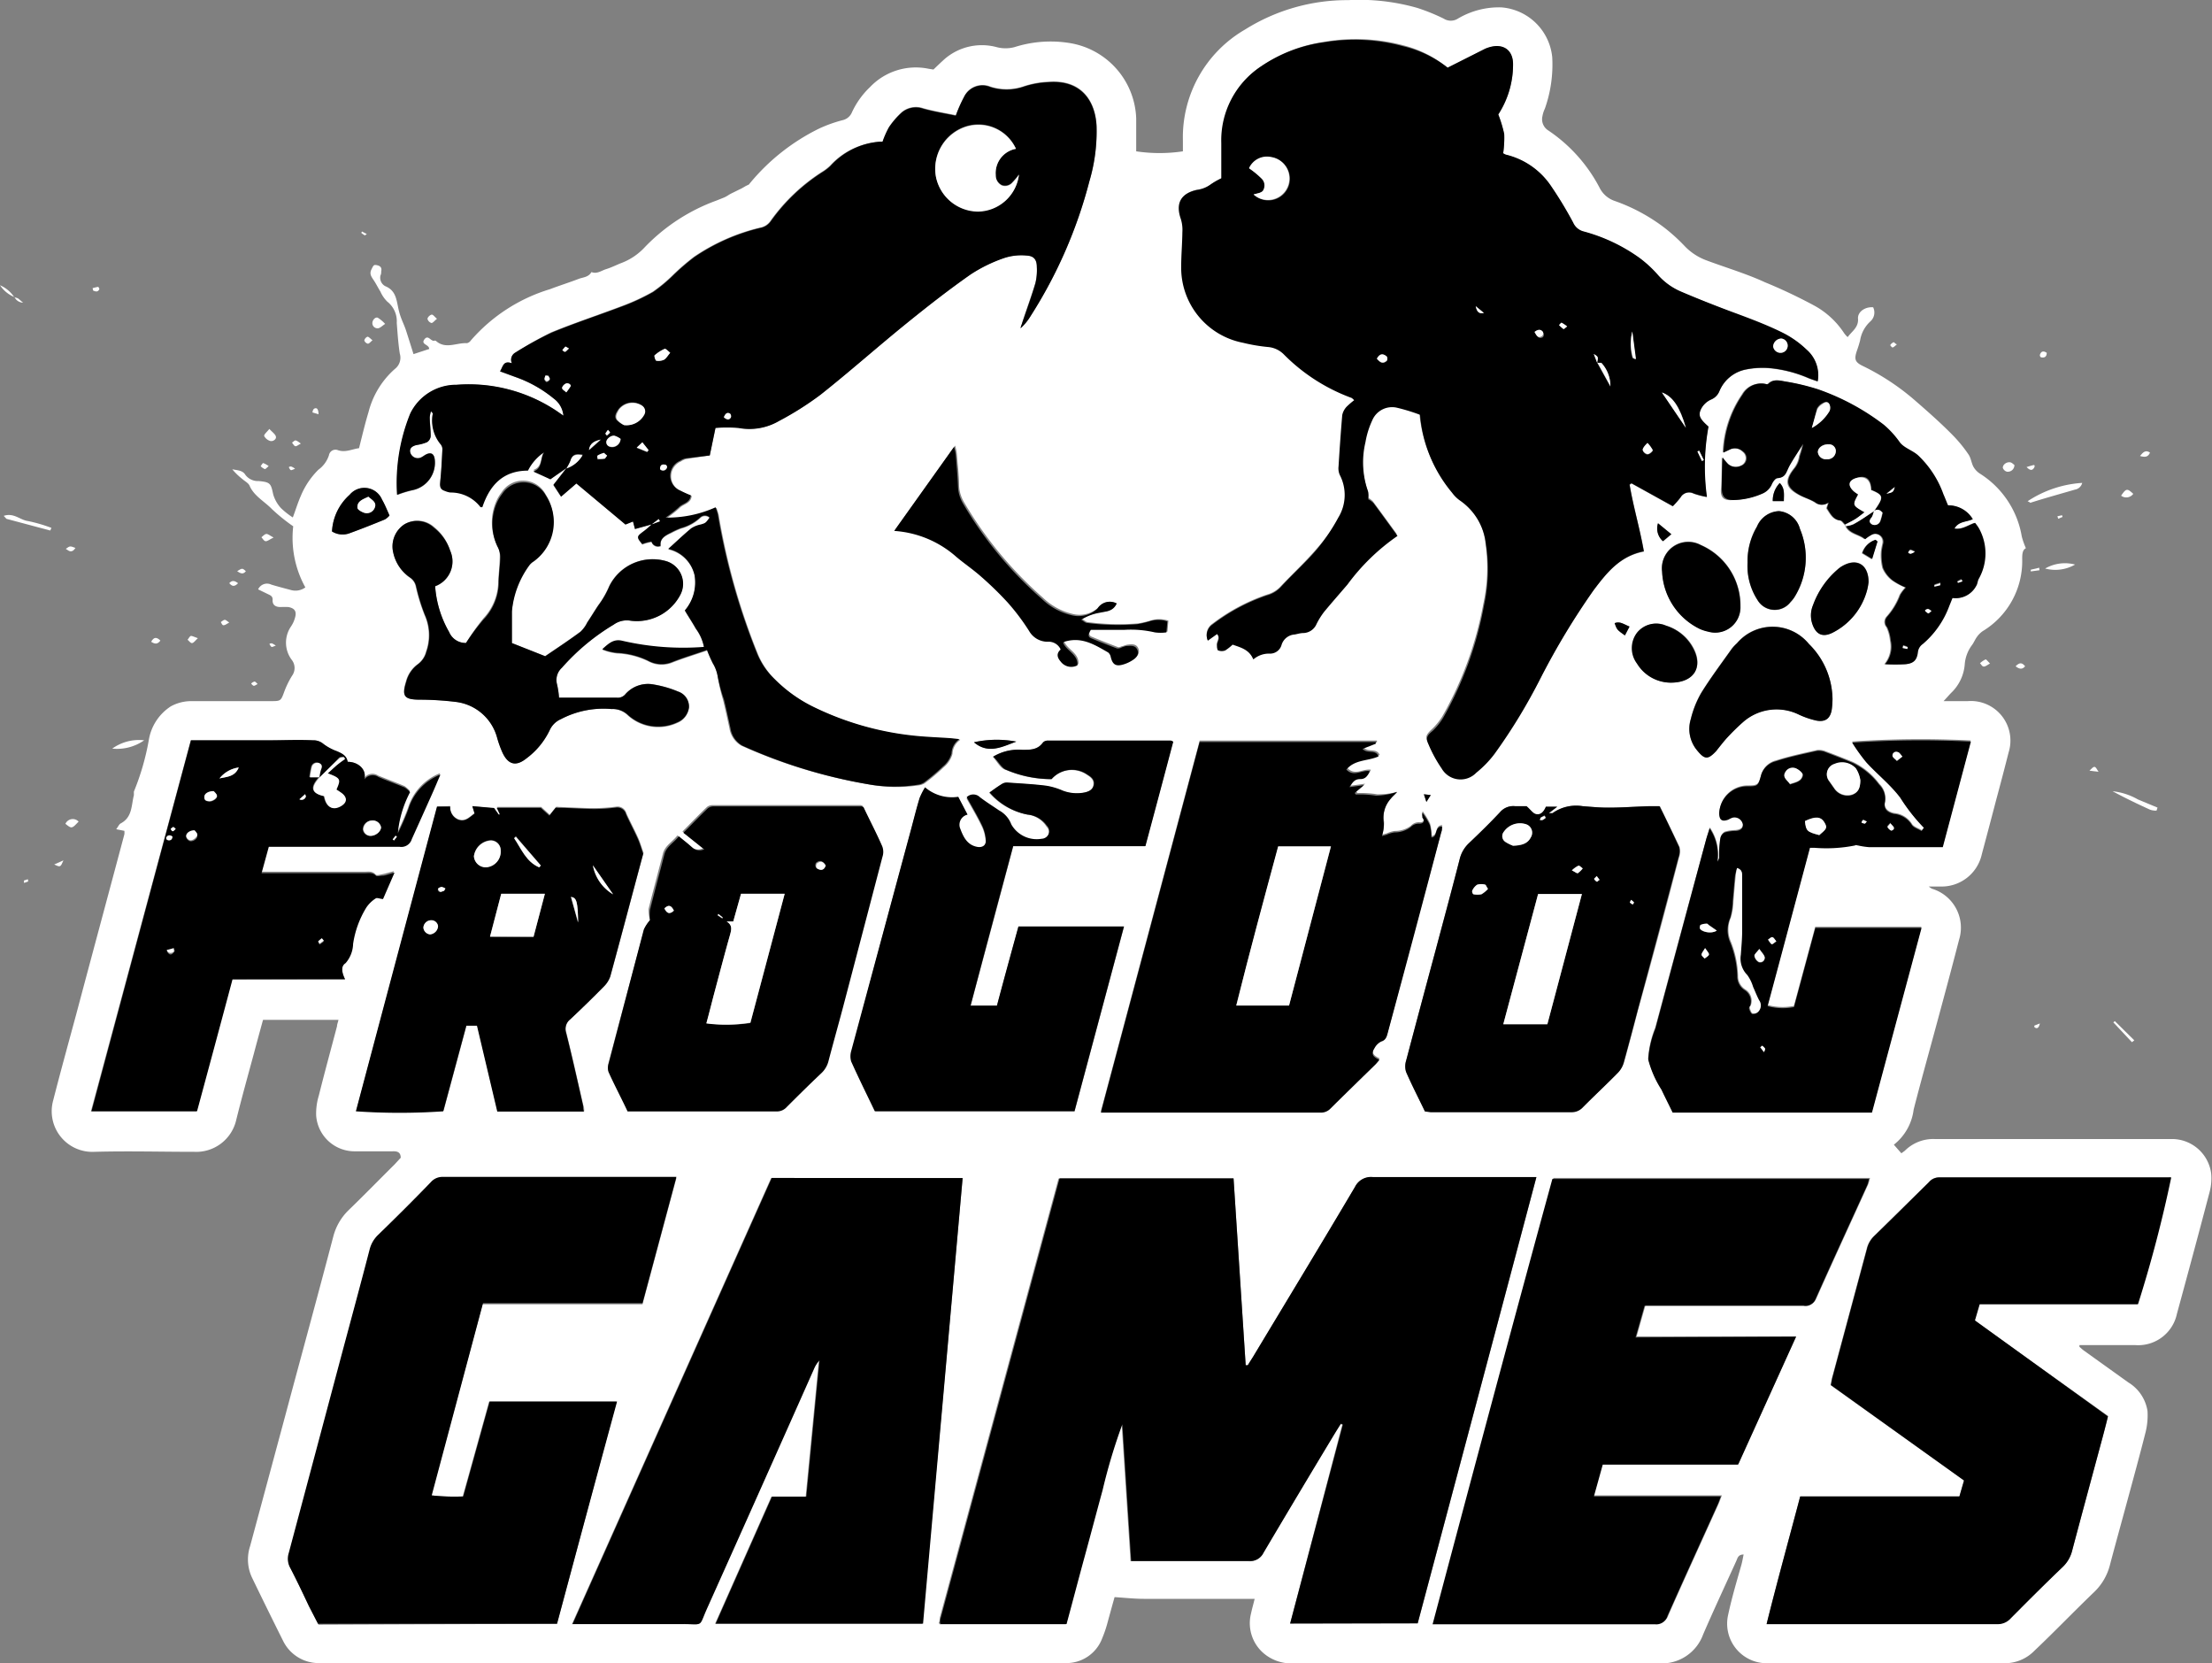<svg id="Layer_1" data-name="Layer 1" xmlns="http://www.w3.org/2000/svg" viewBox="0 0 167.7 126.07"><rect x="0" y="0" width="167.7" height="126.07" fill="#808080" stroke="none"/><defs><style>.cls-1{fill:#fff;}</style></defs><path class="cls-1" d="M24.34,46.78a7.74,7.74,0,0,1-.92-4.63,14,14,0,0,1-1.61-1.3c-.57-.59-1.37-1-1.7-1.78-.09-.2-.35-.33-.53-.49a5,5,0,0,1-.78-.75c.39.08.79.07,1,.43a1.18,1.18,0,0,0,1,.46c.89.08.93.19,1.1,1a2.62,2.62,0,0,0,.6,1.06,6,6,0,0,0,.89.7c.22-.59.38-1.12.6-1.62a6.06,6.06,0,0,1,1.34-2,2.18,2.18,0,0,0,.8-1.1.5.5,0,0,1,.68-.38c.58.2,1.09-.09,1.6-.15.24-.95.45-1.85.72-2.74a6.5,6.5,0,0,1,2-3.27,1.07,1.07,0,0,0,.37-1.16c-.12-.77-.17-1.55-.23-2.33a1.89,1.89,0,0,0-.72-1.61,2.49,2.49,0,0,1-.52-.76c-.18-.29-.33-.6-.52-.88s-.32-.48-.16-.8.17-.37.42-.32.39.19.32.47c0,.1,0,.2-.05.29a.72.72,0,0,0,.36.83c.8.33.84,1,1,1.73s.4,1.09.58,1.65.38,1.19.56,1.77l1.19-.39c0-.35-.65-.33-.37-.72s.47.12.73.1a.17.17,0,0,1,.14,0c.74.67,1.58.13,2.36.18a.47.47,0,0,0,.29-.2,12.88,12.88,0,0,1,6-3.89c.71-.27,1.44-.5,2.15-.77.34-.14.77-.12,1-.53.42.17.75-.11,1.11-.22s.73-.29,1.09-.44A4.67,4.67,0,0,0,50.07,21a14.29,14.29,0,0,1,5.44-3.54l.6-.24c.27-.13.26-.16.53-.3l.65-.32c.21-.09.36-.21.54-.29s.14-.07.18-.12A15.84,15.84,0,0,1,63.3,12a10.42,10.42,0,0,1,1.8-.64,1,1,0,0,0,.68-.59,6.24,6.24,0,0,1,1.36-1.9,4.79,4.79,0,0,1,4.44-1.4l.38.06c.28-.27.56-.54.85-.8a4.32,4.32,0,0,1,3.93-.9,2.65,2.65,0,0,0,1.37,0,9,9,0,0,1,4.22-.3,6,6,0,0,1,5,5.72c0,.83,0,1.66,0,2.48a12,12,0,0,0,3.54,0V12.9a9.44,9.44,0,0,1,4.71-8.4,14.57,14.57,0,0,1,7.82-2.23,16,16,0,0,1,5.24.59,15.06,15.06,0,0,1,2,.81,1,1,0,0,0,1.08,0,6.1,6.1,0,0,1,3.3-.85,4.2,4.2,0,0,1,3.85,3.77,10,10,0,0,1-.56,3.91,2.16,2.16,0,0,0-.18.56,1,1,0,0,0,.43,1.08,11.82,11.82,0,0,1,3.89,4.33,2,2,0,0,0,1.1,1,13.7,13.7,0,0,1,3.76,2,13.34,13.34,0,0,1,1.58,1.42A4.37,4.37,0,0,0,130.58,22c1.47.55,3,1,4.41,1.65a39.57,39.57,0,0,1,3.78,1.79A6.34,6.34,0,0,1,141,27.51a1.73,1.73,0,0,0,.27.3c.34-.47.85-.74.78-1.44,0-.5.56-.87,1.15-.82a.9.9,0,0,1-.21,1.07,2.48,2.48,0,0,0-.78,1.45c-.07.26-.15.52-.24.77-.22.65-.15.87.45,1.16a18.07,18.07,0,0,1,3.93,2.59c1,.87,2,1.75,2.9,2.67a10.4,10.4,0,0,1,1.19,1.46c.18.27.21.64.37.93a1.5,1.5,0,0,0,.49.51,7,7,0,0,1,3.17,4.77,5.86,5.86,0,0,0,.31.88c-.26.13-.28.45-.28.81a6.2,6.2,0,0,1-3,5.48,1.79,1.79,0,0,0-.45.46c-.13.18-.21.39-.34.57a2.81,2.81,0,0,0-.57,1.54,3.35,3.35,0,0,1-1,2.08c-.17.17-.32.35-.6.65.72,0,1.28,0,1.83,0a3,3,0,0,1,3.1,3.89c-.3,1.18-.61,2.37-.93,3.55Q152,64.91,151.44,67a3.12,3.12,0,0,1-3.17,2.45h-.86a2.13,2.13,0,0,0,.25.17,3.08,3.08,0,0,1,2.05,3.88c-.56,2.18-1.15,4.36-1.74,6.54s-1.16,4.21-1.7,6.32a4,4,0,0,1-1.5,2.66l.57.65.26-.19a3.05,3.05,0,0,1,2.26-.89c2.63,0,5.25,0,7.88,0,3.37,0,6.73,0,10.09,0a3,3,0,0,1,3,2.63,4,4,0,0,1-.12,1.38c-.81,3.09-1.64,6.16-2.48,9.24a3,3,0,0,1-3.14,2.37c-1.18,0-2.36,0-3.54,0h-.71l0,.13c.12.1.23.21.36.3l3.35,2.4A3.09,3.09,0,0,1,164,109.2a5.33,5.33,0,0,1-.14,1.59c-.45,1.78-.94,3.56-1.42,5.33-.43,1.59-.87,3.17-1.29,4.76a4.29,4.29,0,0,1-1.21,2.06c-1.52,1.46-3,3-4.52,4.44a3.13,3.13,0,0,1-2.31.94H135.71c-.22,0-.44,0-.66,0a3,3,0,0,1-2.84-3.68c.27-1.26.64-2.51,1-3.77.07-.25.11-.5.17-.79-.43,0-.46.29-.56.5-.84,1.85-1.7,3.69-2.51,5.56a3.33,3.33,0,0,1-3.33,2.19c-5.59,0-11.19,0-16.79,0H99.25a3.23,3.23,0,0,1-2.3-.8,3,3,0,0,1-.91-3c.07-.34.17-.67.27-1.09l-.83,0c-2.53,0-5,0-7.58,0-.71,0-1.41-.08-2.21-.13-.18.64-.38,1.37-.58,2.1a9.07,9.07,0,0,1-.35,1A2.9,2.9,0,0,1,82,128.31c-3.36,0-6.72,0-10.09,0-.41,0-.83,0-1.25,0H26c-.22,0-.45,0-.67,0a3,3,0,0,1-2.67-1.67q-1.2-2.4-2.37-4.82a3.23,3.23,0,0,1-.14-2.37q1.33-4.93,2.66-9.87c1.21-4.52,2.44-9,3.64-13.57A4.27,4.27,0,0,1,27.6,94c1.18-1.14,2.33-2.32,3.5-3.48l.47-.51c0-.44-.28-.5-.61-.49h-2.8a2.92,2.92,0,0,1-3-2.7,4.64,4.64,0,0,1,.2-1.52c.44-1.76.92-3.51,1.38-5.26,0-.14.07-.28.11-.48H21.13c-.23.84-.47,1.71-.7,2.58-.45,1.66-.91,3.31-1.33,5a3.11,3.11,0,0,1-3.18,2.42c-2.53,0-5.06-.07-7.58,0a3.08,3.08,0,0,1-3.12-3.89c.56-2.19,1.16-4.36,1.75-6.54,1.21-4.55,2.44-9.1,3.65-13.64a1.43,1.43,0,0,0,0-.26L10,65.11c.15-.2.22-.38.34-.44.89-.47.8-1.36,1-2.14,0-.09,0-.2,0-.27a18.93,18.93,0,0,0,1.13-3.9,3.76,3.76,0,0,1,1.68-2.57,3.24,3.24,0,0,1,1.55-.39h6c.78,0,.78,0,1.05-.74a6.79,6.79,0,0,1,.58-1.18,1,1,0,0,0,0-1.18,2.17,2.17,0,0,1-.09-2.54,2.22,2.22,0,0,0,.31-.66c.15-.48,0-.74-.5-.83a5.68,5.68,0,0,0-.59,0c-.33,0-.64-.12-.6-.57,0-.29-.23-.34-.42-.44l-.68-.33a.74.74,0,0,1,1-.36c.5.15,1,.28,1.49.41A1.26,1.26,0,0,0,24.34,46.78Zm116.74-4.65c.29.63,1,.64,1.45,1a2.61,2.61,0,0,1,.45-.31.6.6,0,0,1,.92.62,5.72,5.72,0,0,0-.11.57,4,4,0,0,0,.1,1.3,2.36,2.36,0,0,0,.73.94,5.12,5.12,0,0,0,1,.54,3.1,3.1,0,0,0-.42.55,5.25,5.25,0,0,1-1,1.66.6.6,0,0,0,0,.8,3.1,3.1,0,0,1,.27,1,2.08,2.08,0,0,1-.43,1.8,13.33,13.33,0,0,0,1.57,0c.61-.06.85-.32.92-.94a.86.86,0,0,1,.37-.59,6.93,6.93,0,0,0,2-2.87l.25-.62a1.75,1.75,0,0,0,1.8-.92c.1-.15.1-.37.19-.53a3.91,3.91,0,0,0,0-3.85,3.48,3.48,0,0,0-.28-.39c-.52.19-1,.53-1.56.43.33-.57.92-.48,1.39-.71a2.15,2.15,0,0,0-1.88-1.05c-.13-.3-.23-.57-.35-.84a7.54,7.54,0,0,0-1.9-2.93c-.44-.37-1.07-.56-1.4-1a7.07,7.07,0,0,0-1.22-1.34,17.82,17.82,0,0,0-5-2.69,16.84,16.84,0,0,0-2.43-.58c-.43-.07-.93-.23-1.32.18a.23.23,0,0,1-.2,0,1.63,1.63,0,0,0-1.75.8,8.3,8.3,0,0,0-1.45,4.4l.49-.23a.88.88,0,0,1,1,.16.61.61,0,0,1-.15,1.07.91.91,0,0,1-1-.14,5.2,5.2,0,0,1-.41-.49c0,.91,0,1.65-.06,2.38s.27.9.89.85a5.73,5.73,0,0,0,2.15-.47,1.37,1.37,0,0,0,.73-.67c.08-.21.29-.51.46-.52.66,0,.7-.59.94-1s.67-1.07,1-1.6a5.73,5.73,0,0,1-.25.91,1.93,1.93,0,0,1-.44,1c-.72.93-.57,1.46.49,2,.37.19.78.31,1.13.53a.8.8,0,0,0,1,0c0,.23-.15.4-.1.48.26.38.46.83,1,.89.12,0,.23.19.34.29A.45.45,0,0,1,141.08,42.13ZM44.14,37.76v0l-1,1.28.58.87,1.16-1L48.61,42l.57-.23.15.57L50.61,42v0a7.27,7.27,0,0,1-.57.54c-.59.46-.6.46-.15,1a3.57,3.57,0,0,1,.7-.19.51.51,0,0,0,.69.32c-.08-.59.37-.81.8-1a6.21,6.21,0,0,1,.74-.34,3.5,3.5,0,0,0,1.46-.8.51.51,0,0,1,.72,0c-.31.43-.31.42-.67.53a2,2,0,0,0-.74.3c-.59.49-1.14,1-1.73,1.55a2.63,2.63,0,0,1,2,2,3.27,3.27,0,0,1-.74,2.66c.29.49.58.92.83,1.37a3.43,3.43,0,0,1,.62,1.4,20.51,20.51,0,0,1-6.17-.46c-.7-.18-1.08.23-1.54.63a4,4,0,0,0,1.13.28,6,6,0,0,1,2.34.59,2.12,2.12,0,0,0,1.84.1c.84-.33,1.71-.59,2.63-.91a11,11,0,0,0,.44,1,2.79,2.79,0,0,1,.37,1A12.55,12.55,0,0,0,56,55.29c.18.72.33,1.44.49,2.16a1.84,1.84,0,0,0,.89,1.32A39.19,39.19,0,0,0,67,61.7a11.33,11.33,0,0,0,3.81.09,1.18,1.18,0,0,0,.47-.15,15.57,15.57,0,0,0,1.46-1.23,2,2,0,0,0,.66-1,1.35,1.35,0,0,1,.6-1.08l-.65-.07c-.86-.06-1.72-.09-2.57-.17a22.72,22.72,0,0,1-7.82-2.19,10.92,10.92,0,0,1-3-2.14,5.67,5.67,0,0,1-1.28-1.86,50.28,50.28,0,0,1-3-10.61,5.18,5.18,0,0,0-.17-.53,8.91,8.91,0,0,1-3.79.78,8.78,8.78,0,0,0,1-.78c.28-.3.85-.32.91-.91a8.4,8.4,0,0,1-.8-.36,1.22,1.22,0,0,1,0-2.26,1.2,1.2,0,0,1,.4-.18L55,36.78l.44-2.1a10.21,10.21,0,0,1,1.76,0,4.45,4.45,0,0,0,3.06-.53,23.48,23.48,0,0,0,3.16-2c2.21-1.75,4.32-3.63,6.52-5.41,1.58-1.28,3.18-2.53,4.85-3.7a11.33,11.33,0,0,1,2.57-1.25A4.17,4.17,0,0,1,79,21.62c.56,0,.78.3.79.87a4.21,4.21,0,0,1-.11,1.23c-.31,1-.68,2-1,3,0,.14-.08.28-.12.41a4.14,4.14,0,0,0,.76-.93A35.48,35.48,0,0,0,83.78,16a13.32,13.32,0,0,0,.55-4.21c-.09-1.86-1.12-3.51-3.6-3.34a6.87,6.87,0,0,0-2,.37,4,4,0,0,1-2.45,0,1.55,1.55,0,0,0-2,.77,10.85,10.85,0,0,0-.62,1.4c-.81-.17-1.65-.3-2.47-.53a1.68,1.68,0,0,0-1.6.27,6.12,6.12,0,0,0-1,1.15A7.07,7.07,0,0,0,68.1,13a1.46,1.46,0,0,1-.2,0,5.62,5.62,0,0,0-3.77,1.8,3.39,3.39,0,0,1-.51.41,14.19,14.19,0,0,0-4,3.76,1.23,1.23,0,0,1-.82.54,15.16,15.16,0,0,0-5,2.21,17.62,17.62,0,0,0-1.61,1.39,11.29,11.29,0,0,1-1.52,1.26,15.92,15.92,0,0,1-2.33,1.08c-1.78.68-3.61,1.28-5.37,2A26.28,26.28,0,0,0,40.26,29a.62.62,0,0,0-.26.81c-.67-.24-.67.26-.9.61l1.22.44a9.49,9.49,0,0,1,2.87,1.62,1.81,1.81,0,0,1,.74,1.3l-.49-.34a12,12,0,0,0-7.61-2,3.87,3.87,0,0,0-3.51,2.18,14,14,0,0,0-1,6.16,8,8,0,0,1,1.13-.35A2.12,2.12,0,0,0,34.14,37c-.07-.37-.28-.48-.63-.32-.16.08-.29.2-.45.26a.59.59,0,0,1-.76-.38c-.09-.29.08-.5.49-.59a3.24,3.24,0,0,0,.77-.21.59.59,0,0,0,.28-.45c0-.48-.05-1-.07-1.45a2.63,2.63,0,0,1,.09-.44c.09.11.15.15.14.18a2.79,2.79,0,0,0,.61,2.24.62.62,0,0,1,.12.35c0,.85-.08,1.7-.17,2.55,0,.34,0,.51.35.61a1.66,1.66,0,0,0,.42.12,2.83,2.83,0,0,1,2.29,1.11s.09,0,.14,0c.56-1.67,1.57-2.78,3.46-2.77a3.59,3.59,0,0,1,1.23-1.39c-.32.47-.1,1.22-.83,1.46l1.28.69Zm66.8-30.37a8.62,8.62,0,0,0-3.3-1.68,14,14,0,0,0-6-.29,11.22,11.22,0,0,0-4.77,1.83,6.71,6.71,0,0,0-3,5.81c0,.88,0,1.76,0,2.67a5.46,5.46,0,0,0-.88.51,2.22,2.22,0,0,1-1,.38c-1.21.26-1.6,1-1.19,2.18a2.75,2.75,0,0,1,.12,1c0,.88-.13,1.76-.09,2.64a5.79,5.79,0,0,0,4.69,5.75,13.18,13.18,0,0,0,1.88.32,1.91,1.91,0,0,1,1.22.57,14,14,0,0,0,5.1,3.28c.07,0,.13.1.23.18a6.39,6.39,0,0,0-.59.51,1.32,1.32,0,0,0-.32.62c-.11,1.29-.2,2.59-.28,3.89a1.25,1.25,0,0,0,.09.64,3.28,3.28,0,0,1-.11,3.24A14.38,14.38,0,0,1,101,43.86c-.86,1-1.84,1.91-2.75,2.87a2.19,2.19,0,0,1-1,.59,14.49,14.49,0,0,0-4.14,2.21,1,1,0,0,0-.36,1.23l.7-.5c.25.31,0,.54,0,.78s0,.42.09.46a.75.75,0,0,0,.53,0,4,4,0,0,0,.56-.44c.63.22,1.27.38,1.57,1.12a1.81,1.81,0,0,1,1.25-.44A.9.9,0,0,0,98.3,51a1.11,1.11,0,0,1,1-.79c.22,0,.43-.09.65-.11a1.12,1.12,0,0,0,1-.68,5.57,5.57,0,0,1,.58-.93c.58-.7,1.18-1.38,1.77-2.07a15.94,15.94,0,0,1,3.79-3.68c-.62-.85-1.22-1.68-1.83-2.5a1.7,1.7,0,0,0-.39-.28,1.65,1.65,0,0,0,0-.55,6.64,6.64,0,0,1-.21-3.77,6.48,6.48,0,0,1,.52-1.67,1.63,1.63,0,0,1,1.9-.94,14.27,14.27,0,0,1,1.72.53,10.56,10.56,0,0,0,2.43,5.91,2.57,2.57,0,0,0,.57.57,4.63,4.63,0,0,1,2,3.35,12.75,12.75,0,0,1-.15,4.61,27.06,27.06,0,0,1-3.1,8.53,4.84,4.84,0,0,1-.81,1c-.4.38-.53.57-.3,1a10.16,10.16,0,0,0,1,1.84,1.65,1.65,0,0,0,2.62.32,8.06,8.06,0,0,0,1.38-1.42A42,42,0,0,0,118,53.62,55.53,55.53,0,0,1,122,47c1-1.32,2-2.59,3.83-2.93-.3-1.73-.8-3.37-1.08-5.06l.14-.1L128,40.64a7.79,7.79,0,0,0,.58-.66.75.75,0,0,1,1-.3,6.36,6.36,0,0,0,1,.26,16.9,16.9,0,0,1,.12-5.33c-.68-.6-.81-.86-.54-1.38a1.58,1.58,0,0,1,.73-.67,1.15,1.15,0,0,0,.64-.64,2.75,2.75,0,0,1,2-1.64,6.42,6.42,0,0,1,1.75-.11,9.69,9.69,0,0,1,3,.76c.22.09.44.16.7.25a2.57,2.57,0,0,0-.85-2.41,7.42,7.42,0,0,0-1.86-1.3c-1.33-.62-2.72-1.11-4.08-1.66s-2.43-.94-3.62-1.45a4.88,4.88,0,0,1-1.71-1.25,9,9,0,0,0-1.4-1.29,13.08,13.08,0,0,0-4.23-2,1.18,1.18,0,0,1-.79-.67,29.79,29.79,0,0,0-1.71-2.82A5.73,5.73,0,0,0,115.36,14a.85.85,0,0,1-.21-.11,7.94,7.94,0,0,0,.08-1.45,9.6,9.6,0,0,0-.45-1.49,6.94,6.94,0,0,0,1.12-3.75c0-1.15-.77-1.68-1.87-1.32a2,2,0,0,0-.34.14ZM99,125.31h9.67c3-11.26,6-22.5,9-33.82h-.92c-3.83,0-7.66,0-11.49,0a1.35,1.35,0,0,0-1.34.74c-2.55,4.31-5.15,8.59-7.73,12.88-.13.21-.27.42-.4.64l-.16,0-.92-14.16H81.44l-9,33.28c0,.11,0,.24-.06.36s0,0,0,.06l.05.08H82c.47-1.73.92-3.44,1.38-5.14s.89-3.36,1.35-5a43.22,43.22,0,0,1,1.5-5l.67,10.36h.76c2.73,0,5.45,0,8.18,0a1.11,1.11,0,0,0,1.1-.63q2.67-4.49,5.38-9c.16-.26.32-.52.49-.78l.14.07ZM74.17,91.55H59.65l-15.1,33.81h.93c2.48,0,5,0,7.44,0,1.61,0,1.17.28,1.84-1.21q4.05-9,8.07-18.07a3.36,3.36,0,0,1,.16-.33,3.16,3.16,0,0,1,.28-.38l-1,10.33h-2.6l-4.27,9.63h15.7C72.16,114.05,73.16,102.83,74.17,91.55Zm63.19,12H125.27l.68-2.4h1c3.68,0,7.36,0,11.05,0a.81.81,0,0,0,.91-.51c1.29-2.89,2.62-5.77,3.93-8.65a3.31,3.31,0,0,0,.12-.45h-24c-3,11.25-6,22.47-9.08,33.75l.74,0c5.38,0,10.75,0,16.13,0a.87.87,0,0,0,.93-.62c1.24-2.8,2.52-5.59,3.78-8.38.09-.19.16-.4.27-.69H122l.67-2.41H133ZM43.42,125.33c1.51-5.63,3-11.22,4.51-16.84H38.27l-2,7.19a15.83,15.83,0,0,1-2.39-.08l3.89-14.48H49.9l2.57-9.57c-.26,0-.4,0-.55,0H34.84a1.16,1.16,0,0,0-.9.39c-1.34,1.33-2.68,2.66-4,4A2.31,2.31,0,0,0,29.25,97c-.7,2.65-1.42,5.3-2.13,8q-2,7.5-4,15a1.42,1.42,0,0,0,.11,1.12c.5,1,.95,1.94,1.42,2.91l.69,1.37Zm94.25-9.65c-.85,3.22-1.73,6.39-2.54,9.64.31,0,.51,0,.7,0,5.6,0,11.2,0,16.8,0a1.3,1.3,0,0,0,1-.43c1.3-1.31,2.6-2.61,3.93-3.88a2.55,2.55,0,0,0,.73-1.23c.76-2.87,1.54-5.74,2.31-8.6.14-.52.27-1,.41-1.6l-10.14-7.24.36-1.23h12a98.08,98.08,0,0,0,2.52-9.61,1.46,1.46,0,0,0-.22,0H148.17a1,1,0,0,0-.76.36c-1.38,1.36-2.76,2.73-4.15,4.08a2,2,0,0,0-.56,1l-2.58,9.6c-.07.23-.1.46-.15.7l10.12,7.23-.35,1.21Zm-30.56-53.4a5.41,5.41,0,0,1-1.51.18,7.66,7.66,0,0,0-1.51-.09s0-.06-.09-.13l.69-.58-1.1.15c.24-.41.46-.61.82-.61s.56-.25.71-.6c-.61-.1-1.18.48-1.77-.12.65-.77,1.66-.63,2.44-1-.24-.56-.86-.16-1.21-.57l1-.39,0-.13H92.14q-3.73,14-7.49,28.09c.21,0,.3,0,.4,0h16.28a1,1,0,0,0,.77-.33c1.12-1.11,2.24-2.2,3.37-3.3.11-.11.21-.24.32-.37-.54-.25-.64-.46-.37-.89a1.17,1.17,0,0,1,.51-.5c.36-.11.42-.39.49-.66q2-7.6,4.06-15.21c0-.13,0-.27.06-.42-.61,0-.31.78-.81.82a3.51,3.51,0,0,0-.12-.94,5.36,5.36,0,0,0-.57-.94c0,.14-.07.29,0,.37.24.33,0,.5-.23.47a.82.82,0,0,0-.65.26,2,2,0,0,1-1.23.4,2.29,2.29,0,0,0-.6.18l-.35.1a2.84,2.84,0,0,0,.14-1,2.19,2.19,0,0,1,.54-1.84C106.78,62.61,107,62.45,107.11,62.28ZM74.54,64l-.7-1.29A3.13,3.13,0,0,1,71.32,62a5.55,5.55,0,0,0-.41.8c-.23.75-.42,1.52-.62,2.27Q68,73.48,65.77,81.94a1.41,1.41,0,0,0,0,.78c.57,1.27,1.19,2.52,1.79,3.77H82.66l3.75-14h-8c-.55,2-1.1,4-1.63,6h-2c1.08-4.06,2.15-8,3.23-12.09H88c.72-2.68,1.42-5.3,2.11-7.91-.11-.06-.15-.09-.2-.09-3.09,0-6.18,0-9.28,0a.52.52,0,0,0-.38.13c-.4.56-.94.57-1.57.57a3.7,3.7,0,0,0-2.22.52c.34.38.58.9,1,1a8.77,8.77,0,0,0,3.43.7A2.05,2.05,0,0,1,83.61,61c.28.17.53.38.47.76s-.38.51-.69.58a3,3,0,0,1-1.67-.14,5.12,5.12,0,0,0-1.25-.37c-1-.12-2-.17-2.94-.24a.71.71,0,0,0-.35.07c-.31.2-.62.43-1,.68A5.1,5.1,0,0,0,79.09,64a2,2,0,0,1,1.45.93.58.58,0,0,1-.38,1,2.21,2.21,0,0,1-2.31-1.09,2,2,0,0,0-.93-1.06c-.49-.32-1-.65-1.45-1a.71.71,0,0,0-1,0c.39.7.79,1.37,1.13,2.07a3.05,3.05,0,0,1,.32,1.18c0,.39-.25.58-.63.52-.76-.13-1.06-.72-1.3-1.36A.79.79,0,0,1,74.54,64Zm72.51,1-.16.18c-.26-.16-.63-.26-.76-.5a1.77,1.77,0,0,0-1.33-.8c-.52-.11-.8-.41-.69-.88a1.51,1.51,0,0,0-.44-1.34,5.43,5.43,0,0,0-2-1.65c-.68-.28-1.37-.55-2.06-.81a1.31,1.31,0,0,0-.64-.1c-1.05.24-2.11.46-3.13.79a1.55,1.55,0,0,0-1.1,1c-.24.86-.26.9-1.1.9a2.14,2.14,0,0,0-2.09,2c0,.57.18.72.7.52a1.61,1.61,0,0,1,.33-.15.64.64,0,0,1,.76.52c0,.29-.17.45-.59.49a3,3,0,0,0-.79.12.65.65,0,0,0-.32.42c-.06.51-.06,1-.1,1.53a.79.79,0,0,1-.13.26,3.58,3.58,0,0,0-.59-2.53c-.1.34-.19.59-.26.84Q128.6,73,126.68,80.14a7.54,7.54,0,0,0-.54,2.34,7.83,7.83,0,0,0,1,2.28c.28.59.58,1.18.85,1.74H143.1c1.25-4.67,2.5-9.32,3.76-14h-8.05l-1.62,6a4.4,4.4,0,0,1-2-.07q1.61-6,3.21-12l.37,0a11.14,11.14,0,0,0,3.05-.18c.06,0,.14,0,.22,0a6,6,0,0,0,.85.13c1.3,0,2.6,0,3.9,0h1.68l2.13-8a76.34,76.34,0,0,0-9,.08A14.18,14.18,0,0,0,142.68,60c.84.92,1.83,1.71,2.58,2.69A13.86,13.86,0,0,0,147.05,65ZM27.35,76.48c-.24-.5-.33-1,0-1.33a2.31,2.31,0,0,0,.57-1.46,7.29,7.29,0,0,1,1-2.75,2.41,2.41,0,0,1,.72-.7c.11-.07.35,0,.55.05l.87-2c-.41.1-.65.18-.89.23s-.45.12-.52,0c-.25-.26-.55-.19-.83-.19H21l.55-2h.9c3,0,6,0,9,0a.83.83,0,0,0,.94-.58c.47-1.13,1-2.24,1.51-3.36.21-.46.4-.93.66-1.53a4.1,4.1,0,0,0-2.43,2.61,17.36,17.36,0,0,1-.8,1.84,8.35,8.35,0,0,1,.93-3.12,2.44,2.44,0,0,0-.4-.35c-.65-.28-1.32-.52-2-.8a.78.78,0,0,0-1.06.18C29,60.56,28.33,60,27.53,60c-.07-.47-.43-.64-.83-.81a3.89,3.89,0,0,1-1-.54,1.16,1.16,0,0,0-.79-.28c-1.13,0-2.27,0-3.41,0-1.76,0-3.53,0-5.3,0-.17,0-.33,0-.55,0L8.08,86.5h8c.9-3.35,1.8-6.68,2.69-10Zm7-13.09c-2.06,7.72-4.1,15.39-6.15,23.06a48.25,48.25,0,0,0,6.62,0l1.75-6.49.81,0,1.54,6.53h6.56c0-.19,0-.33-.07-.47-.42-1.84-.83-3.69-1.29-5.52a.92.92,0,0,1,.32-1Q45.73,78.25,47,77a2,2,0,0,0,.48-.79c.86-3.15,1.69-6.3,2.5-9.31-.16-.46-.26-.81-.41-1.14-.28-.63-.61-1.23-.89-1.86a.69.69,0,0,0-.78-.5,13.22,13.22,0,0,1-1.66.11c-.91,0-1.81-.06-2.71-.09a.54.54,0,0,0-.19,0l-.47.59-.65-.59H38.87l.24.51L39,64l-.37-.47L37,63.36l.17.53c-.38.27-.69.66-1.24.46a1,1,0,0,1-.61-1ZM50.47,72a2.88,2.88,0,0,0-.43.68q-1.38,5.07-2.72,10.15a1,1,0,0,0,0,.57c.47,1,1,2.07,1.45,3l.23,0H60a1,1,0,0,0,.77-.34c.87-.87,1.74-1.73,2.63-2.57a1.9,1.9,0,0,0,.54-.94c.34-1.35.72-2.7,1.08-4q1.53-5.72,3-11.44a1.2,1.2,0,0,0,0-.77c-.45-1-1-2-1.43-3l-.14-.06c-3.73,0-7.46,0-11.2,0a.72.72,0,0,0-.46.14c-.62.59-1.21,1.21-1.86,1.86l1.54,1.28a.8.8,0,0,1-.92-.15c-.29-.29-.61-.53-1-.83-.41.51-.94.77-1.1,1.37-.36,1.4-.74,2.8-1.09,4.2A3,3,0,0,0,50.47,72ZM109.22,86.5l.42,0h10.74a1.12,1.12,0,0,0,.84-.36c.88-.89,1.8-1.74,2.67-2.63a1.82,1.82,0,0,0,.43-.75c.37-1.32.72-2.64,1.07-4Q127,73,128.48,67.26a1.36,1.36,0,0,0,.05-.79c-.46-1-1-2.06-1.49-3.1h-.79c-1,0-2,.11-3.07.11-.65,0-1.31-.06-2-.11a3.1,3.1,0,0,0-2.29.53s-.13,0-.28,0l.64-.49h-.86c-.14.33-.36.65-.75.56-.23,0-.4-.33-.72-.6-.18,0-.53,0-.87,0a1.32,1.32,0,0,0-1.15.47c-.76.81-1.55,1.58-2.35,2.34a2.44,2.44,0,0,0-.69,1.18c-.6,2.32-1.23,4.64-1.85,7q-1.12,4.16-2.22,8.31a1.43,1.43,0,0,0,0,.84C108.23,84.49,108.74,85.49,109.22,86.5ZM40,51c0-.75,0-1.58,0-2.41A7,7,0,0,1,41.27,45a1.14,1.14,0,0,1,.32-.3,3.67,3.67,0,0,0,.95-5,1.93,1.93,0,0,0-3.32-.13,3.2,3.2,0,0,0-.44.76,4,4,0,0,0,.08,3.22,1.71,1.71,0,0,1,.22.75c0,.68-.08,1.37-.12,2a4.12,4.12,0,0,1-1.11,2.81A16.49,16.49,0,0,0,36.52,51a1.35,1.35,0,0,1-1.28-.83,8.07,8.07,0,0,1-1.06-3.47A2,2,0,0,0,35.32,44a3.68,3.68,0,0,0-1.22-1.8A1.89,1.89,0,0,0,31.85,42,2,2,0,0,0,31,44.13a3.07,3.07,0,0,0,1.27,1.92,1.06,1.06,0,0,1,.43.64,14.49,14.49,0,0,0,.67,2.18,3.74,3.74,0,0,1,.11,2.79,1.7,1.7,0,0,1-.63.94,2.35,2.35,0,0,0-.89,1.31c-.33,1.11-.14,1.35,1,1.38a23.31,23.31,0,0,1,2.78.16,3.7,3.7,0,0,1,3.15,2.73,8.12,8.12,0,0,0,.4,1.11c.43.92,1,1.08,1.81.45a5.74,5.74,0,0,0,1.77-2.14,1.66,1.66,0,0,1,.85-.84A6.93,6.93,0,0,1,47.55,56a1.66,1.66,0,0,1,1.23.48,3.43,3.43,0,0,0,3.77.57,1.42,1.42,0,0,0,.88-1.18,1.2,1.2,0,0,0-.82-1.2,8.25,8.25,0,0,0-1.82-.53,2.28,2.28,0,0,0-2.2.75.74.74,0,0,1-.64.24c-1.23,0-2.45,0-3.68,0h-.69a6.88,6.88,0,0,0-.15-1,1.25,1.25,0,0,1,.36-1.26,16.55,16.55,0,0,1,3.94-3.28A1.7,1.7,0,0,1,49,49.3a3.72,3.72,0,0,0,3.77-2,1.79,1.79,0,0,0-1.14-2.53,3.67,3.67,0,0,0-4.26,1.91,6.91,6.91,0,0,1-.83,1.45c-.29.43-.55.87-.84,1.3a2.37,2.37,0,0,1-.52.71c-.92.68-1.88,1.31-2.67,1.85Zm100.11,4.2a5.94,5.94,0,0,0-1.79-4.15,3.55,3.55,0,0,0-5.45-.05,3.24,3.24,0,0,0-.4.43c-.78,1.1-1.59,2.18-2.3,3.32a7.48,7.48,0,0,0-.8,2,2.53,2.53,0,0,0,.47,2.36c.58.71.82.73,1.45.06.28-.31.53-.64.82-1a16.7,16.7,0,0,1,1.2-1.18,3.84,3.84,0,0,1,4.26-.58,6.43,6.43,0,0,0,1.32.45c.69.13,1.07-.17,1.17-.87A7,7,0,0,0,140.12,55.21ZM85.85,48a1.1,1.1,0,0,0-1.38.29,2.1,2.1,0,0,1-2,.49,4.81,4.81,0,0,1-2.21-1.22,29.16,29.16,0,0,1-6-7.27,2.71,2.71,0,0,1-.36-1.25c0-.8-.11-1.61-.17-2.42a4.62,4.62,0,0,0-.13-.59l-4.54,6.37a7.88,7.88,0,0,1,4.75,2c.59.49,1.22.92,1.79,1.42a25.72,25.72,0,0,1,2.06,2,16.57,16.57,0,0,1,1.64,2.18,1.61,1.61,0,0,0,1.39.8,1,1,0,0,1,1,.6c-.36.27-.31.58,0,.91a1,1,0,0,0,1.26.28c.07-.83-.82-1.08-1.08-1.71,0,0,.07-.07.1-.08,1.27-.41,2.28.24,3.31.81a.58.58,0,0,1,.2.35c.13.53.35.71.85.59a2.6,2.6,0,0,0,.8-.35c.29-.18.51-.44.36-.8s-.51-.32-.83-.28a2.35,2.35,0,0,0-.35.11c-.12,0-.26.12-.35.08-.66-.25-1.32-.51-2-.79-.28-.12-.21-.33,0-.62.82,0,1.67,0,2.53,0a8,8,0,0,1,2.33.23,3.2,3.2,0,0,0,.88,0l.07-.83a2.16,2.16,0,0,0-1.38,0,7.21,7.21,0,0,1-.92.21,18.07,18.07,0,0,1-3.82-.1c-.11,0-.23-.13-.41-.24a3.81,3.81,0,0,1,1.42-.53C85,48.61,85.57,48.63,85.85,48Zm41.35-2.44a5.07,5.07,0,0,0,2.89,4.36,3.3,3.3,0,0,0,.63.2,1.91,1.91,0,0,0,2.43-1.93,5,5,0,0,0-3-4.63A2,2,0,0,0,127.2,45.58Zm6.48-.68a4.73,4.73,0,0,0,.76,2.88,1.51,1.51,0,0,0,2.5.14,2.24,2.24,0,0,0,.35-.46,5.63,5.63,0,0,0,.36-5.08A1.81,1.81,0,0,0,136.06,41a1.89,1.89,0,0,0-1.67,1.15A5.1,5.1,0,0,0,133.68,44.9ZM127.86,54c1.77,0,2.48-1.2,1.72-2.64a3.49,3.49,0,0,0-2.05-1.68,1.85,1.85,0,0,0-2.19.54,1.94,1.94,0,0,0,0,2.33A3,3,0,0,0,127.86,54Zm15-7.63c0-1.32-.89-1.84-1.94-1.25a2,2,0,0,0-.42.3,6.45,6.45,0,0,0-1.85,2.69,2,2,0,0,0-.07,1.37c.27.85.79,1.11,1.57.71a5.06,5.06,0,0,0,2.6-3.22A4.14,4.14,0,0,0,142.85,46.39ZM26.36,42.54a1.52,1.52,0,0,0,1.29.15c.91-.33,1.82-.69,2.72-1.06a1.34,1.34,0,0,0,.35-.3c-.19-.42-.35-.83-.57-1.21a1.45,1.45,0,0,0-2.45-.36A4,4,0,0,0,26.36,42.54ZM78.24,58.47a7.89,7.89,0,0,0-3.21.05C76.13,59.43,77.19,58.83,78.24,58.47Zm58.19-18.23c0-.5.09-1-.31-1.37a1.91,1.91,0,0,0-.53,1.37Zm7.1,3.06-.19-.1a1.53,1.53,0,0,0-1,1l.74.45Zm-16.64-1.38a1.28,1.28,0,0,0,.4,1.36l.63-.53Zm-2.51,8.5.35-.67c-.4-.15-.71-.43-1.13-.26C123.78,50,123.78,50,124.38,50.42Zm-14.72,12.1-.52-.06.19.58Z" transform="translate(-1.19 -2.26)"/><path class="cls-1" d="M154.91,40.25a8.47,8.47,0,0,1,4.14-1.39.68.68,0,0,1-.55.51c-1.13.33-2.26.64-3.39,1C155.08,40.33,155,40.29,154.91,40.25Z" transform="translate(-1.19 -2.26)"/><path class="cls-1" d="M5,42.47,1.74,41.6c-.08,0-.13-.11-.27-.24.76-.26,1.24.31,1.83.39a11.42,11.42,0,0,1,1.79.52Z" transform="translate(-1.19 -2.26)"/><path class="cls-1" d="M164.69,63.69a.52.52,0,0,1-.21,0,1.06,1.06,0,0,1-.35-.09c-.94-.43-1.87-.88-2.78-1.37a4.93,4.93,0,0,1,1.92.62l1.49.62Z" transform="translate(-1.19 -2.26)"/><path class="cls-1" d="M9.7,59a3.46,3.46,0,0,1,2.42-.63A3.59,3.59,0,0,1,9.7,59Z" transform="translate(-1.19 -2.26)"/><path class="cls-1" d="M158.51,45.05a3,3,0,0,1-2.27.3A3,3,0,0,1,158.51,45.05Z" transform="translate(-1.19 -2.26)"/><path class="cls-1" d="M21.61,34.77c.23.25.46.4.5.59s-.22.38-.44.32a.77.77,0,0,1-.45-.37C21.19,35.19,21.43,35,21.61,34.77Z" transform="translate(-1.19 -2.26)"/><path class="cls-1" d="M30.39,26.81c-.24.16-.38.31-.53.33a.39.39,0,0,1-.44-.39c0-.22.21-.48.41-.41A2.75,2.75,0,0,1,30.39,26.81Z" transform="translate(-1.19 -2.26)"/><path class="cls-1" d="M153.91,37.5a.5.5,0,0,1-.57.51.45.45,0,0,1-.31-.3c0-.23.27-.45.56-.41C153.72,37.32,153.83,37.45,153.91,37.5Z" transform="translate(-1.19 -2.26)"/><path class="cls-1" d="M162.82,81.25l-1.41-1.5.11-.1L163,81.11Z" transform="translate(-1.19 -2.26)"/><path class="cls-1" d="M7.15,64.53c-.52.55-.52.55-1,.17A.61.61,0,0,1,7.15,64.53Z" transform="translate(-1.19 -2.26)"/><path class="cls-1" d="M162.92,39.69a.65.65,0,0,1-.92.14C162.38,39.27,162.46,39.26,162.92,39.69Z" transform="translate(-1.19 -2.26)"/><path class="cls-1" d="M21.93,43c-.31.15-.46.29-.6.28s-.22-.2-.32-.3c.12-.09.24-.24.37-.25S21.64,42.85,21.93,43Z" transform="translate(-1.19 -2.26)"/><path class="cls-1" d="M34.32,26.42c-.19.15-.32.33-.42.32a.44.44,0,0,1-.3-.31c0-.12.18-.29.3-.32S34.13,26.27,34.32,26.42Z" transform="translate(-1.19 -2.26)"/><path class="cls-1" d="M152.06,52.55c-.2.11-.34.23-.47.23s-.19-.16-.29-.25a1.66,1.66,0,0,1,.42-.29C151.77,52.22,151.9,52.39,152.06,52.55Z" transform="translate(-1.19 -2.26)"/><path class="cls-1" d="M2.29,24.78a2.42,2.42,0,0,1-1.1-.9,2.44,2.44,0,0,1,1.09.92Z" transform="translate(-1.19 -2.26)"/><path class="cls-1" d="M16.19,50.63c-.2.18-.3.35-.43.37s-.23-.16-.35-.25c.09-.1.16-.27.25-.29S15.94,50.55,16.19,50.63Z" transform="translate(-1.19 -2.26)"/><path class="cls-1" d="M29.43,28.05c-.15.12-.25.26-.35.26a.39.39,0,0,1-.27-.24.4.4,0,0,1,.24-.29C29.15,27.78,29.26,27.92,29.43,28.05Z" transform="translate(-1.19 -2.26)"/><path class="cls-1" d="M12.65,50.9c.21-.37.41-.37.7-.09C13.14,51.1,12.93,51.09,12.65,50.9Z" transform="translate(-1.19 -2.26)"/><path class="cls-1" d="M5.3,67.78,6,67.47C5.77,68,5.77,68,5.3,67.78Z" transform="translate(-1.19 -2.26)"/><path class="cls-1" d="M154,52.76c.29-.3.49-.3.72,0C154.52,53,154.31,53,154,52.76Z" transform="translate(-1.19 -2.26)"/><path class="cls-1" d="M160.29,60.76l-.69-.09C160,60.27,160,60.27,160.29,60.76Z" transform="translate(-1.19 -2.26)"/><path class="cls-1" d="M163.43,36.82c.25-.31.43-.47.76-.26C164.05,36.91,163.81,36.93,163.43,36.82Z" transform="translate(-1.19 -2.26)"/><path class="cls-1" d="M24,35.88c-.2.1-.32.22-.42.2s-.17-.18-.25-.27c.09-.06.19-.18.27-.17S23.85,35.76,24,35.88Z" transform="translate(-1.19 -2.26)"/><path class="cls-1" d="M18.57,49.44c-.2.11-.31.21-.43.21s-.14-.15-.21-.24c.1-.06.19-.16.29-.17S18.4,49.34,18.57,49.44Z" transform="translate(-1.19 -2.26)"/><path class="cls-1" d="M6.91,43.79c-.26.4-.47.26-.73.07C6.49,43.63,6.49,43.63,6.91,43.79Z" transform="translate(-1.19 -2.26)"/><path class="cls-1" d="M156.36,29c0,.31-.18.4-.44.34a.21.21,0,0,1-.08-.18C155.94,28.85,156.13,28.85,156.36,29Z" transform="translate(-1.19 -2.26)"/><path class="cls-1" d="M8.21,24.1a3.77,3.77,0,0,1,.43-.1s.1.14.08.18c-.12.25-.3.17-.47.1Z" transform="translate(-1.19 -2.26)"/><path class="cls-1" d="M19.17,45.55c.39-.24.39-.24.66,0C19.65,45.79,19.46,45.76,19.17,45.55Z" transform="translate(-1.19 -2.26)"/><path class="cls-1" d="M21.56,37.59c-.14.11-.24.24-.3.22a.93.93,0,0,1-.31-.22c.07-.08.15-.24.2-.23A1.47,1.47,0,0,1,21.56,37.59Z" transform="translate(-1.19 -2.26)"/><path class="cls-1" d="M155.81,45.48l-.66.09,0-.13.64-.15Z" transform="translate(-1.19 -2.26)"/><path class="cls-1" d="M19.24,46.46c-.28.3-.46.24-.67,0C18.8,46.2,19,46.29,19.24,46.46Z" transform="translate(-1.19 -2.26)"/><path class="cls-1" d="M25.34,33.66l-.46-.14c0-.1.06-.25.13-.29C25.24,33.12,25.33,33.3,25.34,33.66Z" transform="translate(-1.19 -2.26)"/><path class="cls-1" d="M154.83,37.66c.24-.07.38-.12.52-.15s.09.14.07.17C155.31,37.88,155.16,38,154.83,37.66Z" transform="translate(-1.19 -2.26)"/><path class="cls-1" d="M155.84,79.83c-.08.35-.22.44-.41.28a.15.15,0,0,1,0-.12Z" transform="translate(-1.19 -2.26)"/><path class="cls-1" d="M145,28.36c-.14.11-.21.2-.3.23s-.13-.09-.19-.14.12-.19.21-.24S144.81,28.29,145,28.36Z" transform="translate(-1.19 -2.26)"/><path class="cls-1" d="M20.72,54.1c-.13.07-.21.14-.28.14s-.13-.09-.19-.14.14-.16.22-.18S20.6,54,20.72,54.1Z" transform="translate(-1.19 -2.26)"/><path class="cls-1" d="M22.1,51.19c-.17.06-.26.12-.32.1s-.1-.12-.15-.19.12-.09.17-.08S21.94,51.09,22.1,51.19Z" transform="translate(-1.19 -2.26)"/><path class="cls-1" d="M2.28,24.8a1,1,0,0,1,.26.07c.1.06.18.15.4.33a.74.74,0,0,1-.65-.42Z" transform="translate(-1.19 -2.26)"/><path class="cls-1" d="M23.56,37.79c-.17.06-.26.12-.32.1s-.1-.12-.14-.19.12-.09.17-.08A1,1,0,0,1,23.56,37.79Z" transform="translate(-1.19 -2.26)"/><path class="cls-1" d="M157.56,41.44l-.33.14-.06-.19.35-.08Z" transform="translate(-1.19 -2.26)"/><path class="cls-1" d="M28.85,20.1a1.85,1.85,0,0,1-.27-.19s.05-.11.06-.1L29,20Z" transform="translate(-1.19 -2.26)"/><path class="cls-1" d="M3,69l.3-.1c0,.06.06.17,0,.18l-.29.1Z" transform="translate(-1.19 -2.26)"/><path d="M110.94,7.39,113.69,6a2,2,0,0,1,.34-.14c1.1-.36,1.9.17,1.87,1.32a6.94,6.94,0,0,1-1.12,3.75,9.6,9.6,0,0,1,.45,1.49,7.94,7.94,0,0,1-.08,1.45.85.85,0,0,0,.21.11,5.73,5.73,0,0,1,3.39,2.33,29.79,29.79,0,0,1,1.71,2.82,1.18,1.18,0,0,0,.79.67,13.08,13.08,0,0,1,4.23,2,9,9,0,0,1,1.4,1.29,4.88,4.88,0,0,0,1.71,1.25c1.19.51,2.41,1,3.62,1.45s2.75,1,4.08,1.66a7.42,7.42,0,0,1,1.86,1.3,2.57,2.57,0,0,1,.85,2.41c-.26-.09-.48-.16-.7-.25a9.69,9.69,0,0,0-3-.76,6.42,6.42,0,0,0-1.75.11,2.75,2.75,0,0,0-2,1.64,1.15,1.15,0,0,1-.64.64,1.58,1.58,0,0,0-.73.67c-.27.52-.14.78.54,1.38a16.9,16.9,0,0,0-.12,5.33,6.36,6.36,0,0,1-1-.26.75.75,0,0,0-1,.3,7.79,7.79,0,0,1-.58.66l-3.15-1.74-.14.1c.28,1.69.78,3.33,1.08,5.06C124,44.4,123,45.67,122,47a55.53,55.53,0,0,0-4,6.63,42,42,0,0,1-3.51,5.78,8.06,8.06,0,0,1-1.38,1.42,1.65,1.65,0,0,1-2.62-.32,10.16,10.16,0,0,1-1-1.84c-.23-.48-.1-.67.3-1a4.84,4.84,0,0,0,.81-1,27.06,27.06,0,0,0,3.1-8.53,12.75,12.75,0,0,0,.15-4.61,4.63,4.63,0,0,0-2-3.35,2.57,2.57,0,0,1-.57-.57,10.56,10.56,0,0,1-2.43-5.91,14.27,14.27,0,0,0-1.72-.53,1.63,1.63,0,0,0-1.9.94,6.48,6.48,0,0,0-.52,1.67,6.64,6.64,0,0,0,.21,3.77,1.65,1.65,0,0,1,0,.55,1.7,1.7,0,0,1,.39.28c.61.82,1.21,1.65,1.83,2.5a15.94,15.94,0,0,0-3.79,3.68c-.59.69-1.19,1.37-1.77,2.07a5.57,5.57,0,0,0-.58.93,1.12,1.12,0,0,1-1,.68c-.22,0-.43.07-.65.11a1.11,1.11,0,0,0-1,.79.9.9,0,0,1-.89.66,1.81,1.81,0,0,0-1.25.44c-.3-.74-.94-.9-1.57-1.12a4,4,0,0,1-.56.44.75.75,0,0,1-.53,0c-.08,0-.09-.3-.09-.46s.29-.47,0-.78l-.7.5a1,1,0,0,1,.36-1.23,14.49,14.49,0,0,1,4.14-2.21,2.19,2.19,0,0,0,1-.59c.91-1,1.89-1.86,2.75-2.87a14.38,14.38,0,0,0,1.64-2.43,3.28,3.28,0,0,0,.11-3.24,1.25,1.25,0,0,1-.09-.64c.08-1.3.17-2.6.28-3.89a1.32,1.32,0,0,1,.32-.62,6.39,6.39,0,0,1,.59-.51c-.1-.08-.16-.16-.23-.18a14,14,0,0,1-5.1-3.28,1.91,1.91,0,0,0-1.22-.57,13.18,13.18,0,0,1-1.88-.32,5.79,5.79,0,0,1-4.69-5.75c0-.88.08-1.76.09-2.64a2.75,2.75,0,0,0-.12-1c-.41-1.18,0-1.92,1.19-2.18a2.22,2.22,0,0,0,1-.38,5.46,5.46,0,0,1,.88-.51c0-.91,0-1.79,0-2.67a6.71,6.71,0,0,1,3-5.81,11.22,11.22,0,0,1,4.77-1.83,14,14,0,0,1,6,.29A8.62,8.62,0,0,1,110.94,7.39Zm11.33,22.37c.1-.45.1-.45-.25-.67l.26.67,1,1.81a2.58,2.58,0,0,0-.68-1.76C122.52,29.75,122.38,29.77,122.27,29.76ZM96.23,17a1.62,1.62,0,0,0,2,.19,1.64,1.64,0,0,0-.64-3,1.49,1.49,0,0,0-1.67.85,6.55,6.55,0,0,1,.94.77.73.73,0,0,1,.11.94C96.78,16.91,96.45,16.93,96.23,17ZM129,34.68c-.44-1.59-1-2.38-1.79-2.65ZM136.16,29a.54.54,0,0,0,.56-.54.54.54,0,0,0-.48-.54.64.64,0,0,0-.62.59A.56.56,0,0,0,136.16,29Zm-11.22-1.59a3.79,3.79,0,0,0,0,1.95c0,.07.16.09.24.14Zm1.15,8.45c-.17.21-.31.32-.35.46s.21.45.41.38.36-.24.34-.3A2.45,2.45,0,0,0,126.09,35.83Zm-20.51-6.39c.23.26.45.43.75.15a.34.34,0,0,0,0-.31C106.07,29.06,105.81,29,105.58,29.44Zm12-2c.15.29.28.51.58.35a.31.31,0,0,0,.06-.3C118,27.21,117.81,27.2,117.53,27.42ZM120,27a3,3,0,0,0-.42-.28s-.13.11-.19.18a2.43,2.43,0,0,0,.34.3S119.85,27.13,120,27ZM130.22,37.2l.14-.07-.35-.71-.13.06ZM113.07,25.47c.09.43.25.59.62.51Z" transform="translate(-1.19 -2.26)"/><path d="M99,125.31l4-15.08-.14-.07c-.17.26-.33.52-.49.78q-2.7,4.47-5.38,9a1.11,1.11,0,0,1-1.1.63c-2.73,0-5.45,0-8.18,0h-.76l-.67-10.36a43.22,43.22,0,0,0-1.5,5c-.46,1.68-.9,3.36-1.35,5s-.91,3.41-1.38,5.14H72.51l-.05-.08s0,0,0-.06,0-.25.06-.36l9-33.28H94.71l.92,14.16.16,0c.13-.22.27-.43.4-.64,2.58-4.29,5.18-8.57,7.73-12.88a1.35,1.35,0,0,1,1.34-.74c3.83,0,7.66,0,11.49,0h.92c-3,11.32-6,22.56-9,33.82Z" transform="translate(-1.19 -2.26)"/><path d="M50.61,42l-1.28.36-.15-.57-.57.23L44.89,38.9l-1.16,1L43.15,39l1-1.28a2.22,2.22,0,0,0,1.22-1c-.47-.09-.78-.05-.91.42a3.46,3.46,0,0,1-.3.57l-1.24.88L41.62,38c.73-.24.51-1,.83-1.46a3.59,3.59,0,0,0-1.23,1.39c-1.89,0-2.9,1.1-3.46,2.77,0,0-.12,0-.14,0a2.83,2.83,0,0,0-2.29-1.11,1.66,1.66,0,0,1-.42-.12c-.3-.1-.39-.27-.35-.61.09-.85.12-1.7.17-2.55a.62.62,0,0,0-.12-.35A2.79,2.79,0,0,1,34,33.62s0-.07-.14-.18a2.63,2.63,0,0,0-.09.44c0,.48.08,1,.07,1.45a.59.59,0,0,1-.28.45,3.24,3.24,0,0,1-.77.21c-.41.09-.58.3-.49.59a.59.59,0,0,0,.76.38c.16-.06.29-.18.45-.26.35-.16.56-.05.63.32a2.12,2.12,0,0,1-1.72,2.39,8,8,0,0,0-1.13.35,14,14,0,0,1,1-6.16,3.87,3.87,0,0,1,3.51-2.18,12,12,0,0,1,7.61,2l.49.34a1.81,1.81,0,0,0-.74-1.3,9.49,9.49,0,0,0-2.87-1.62L39.1,30.4c.23-.35.23-.85.9-.61a.62.62,0,0,1,.26-.81A26.28,26.28,0,0,1,43,27.48c1.76-.73,3.59-1.33,5.37-2a15.92,15.92,0,0,0,2.33-1.08,11.29,11.29,0,0,0,1.52-1.26,17.62,17.62,0,0,1,1.61-1.39,15.16,15.16,0,0,1,5-2.21,1.23,1.23,0,0,0,.82-.54,14.19,14.19,0,0,1,4-3.76,3.39,3.39,0,0,0,.51-.41A5.62,5.62,0,0,1,67.9,13a1.46,1.46,0,0,0,.2,0,7.07,7.07,0,0,1,.48-1.08,6.12,6.12,0,0,1,1-1.15,1.68,1.68,0,0,1,1.6-.27c.82.23,1.66.36,2.47.53a10.85,10.85,0,0,1,.62-1.4,1.55,1.55,0,0,1,2-.77,4,4,0,0,0,2.45,0,6.87,6.87,0,0,1,2-.37c2.48-.17,3.51,1.48,3.6,3.34A13.32,13.32,0,0,1,83.78,16a35.48,35.48,0,0,1-4.45,10.21,4.14,4.14,0,0,1-.76.93c0-.13.07-.27.12-.41.34-1,.71-2,1-3a4.21,4.21,0,0,0,.11-1.23c0-.57-.23-.84-.79-.87a4.17,4.17,0,0,0-1.66.18,11.33,11.33,0,0,0-2.57,1.25c-1.67,1.17-3.27,2.42-4.85,3.7-2.2,1.78-4.31,3.66-6.52,5.41a23.48,23.48,0,0,1-3.16,2,4.45,4.45,0,0,1-3.06.53,10.21,10.21,0,0,0-1.76,0L55,36.78,53.16,37a1.2,1.2,0,0,0-.4.18,1.22,1.22,0,0,0,0,2.26,8.4,8.4,0,0,0,.8.36c-.06.59-.63.61-.91.91a8.78,8.78,0,0,1-1,.78,8.91,8.91,0,0,0,3.79-.78,5.18,5.18,0,0,1,.17.53,50.28,50.28,0,0,0,3,10.61,5.67,5.67,0,0,0,1.28,1.86,10.92,10.92,0,0,0,3,2.14,22.72,22.72,0,0,0,7.82,2.19c.85.08,1.71.11,2.57.17l.65.07a1.35,1.35,0,0,0-.6,1.08,2,2,0,0,1-.66,1,15.57,15.57,0,0,1-1.46,1.23,1.18,1.18,0,0,1-.47.15A11.33,11.33,0,0,1,67,61.7a39.19,39.19,0,0,1-9.54-2.93,1.84,1.84,0,0,1-.89-1.32c-.16-.72-.31-1.44-.49-2.16a12.55,12.55,0,0,1-.48-1.77,2.79,2.79,0,0,0-.37-1,11,11,0,0,1-.44-1c-.92.32-1.79.58-2.63.91a2.12,2.12,0,0,1-1.84-.1,6,6,0,0,0-2.34-.59,4,4,0,0,1-1.13-.28c.46-.4.84-.81,1.54-.63a20.51,20.51,0,0,0,6.17.46,3.43,3.43,0,0,0-.62-1.4c-.25-.45-.54-.88-.83-1.37a3.27,3.27,0,0,0,.74-2.66,2.63,2.63,0,0,0-2-2c.59-.53,1.14-1.06,1.73-1.55a2,2,0,0,1,.74-.3c.36-.11.36-.1.67-.53a.51.51,0,0,0-.72,0,3.5,3.5,0,0,1-1.46.8,6.21,6.21,0,0,0-.74.34c-.43.22-.88.44-.8,1a.51.51,0,0,1-.69-.32,3.57,3.57,0,0,0-.7.19c-.45-.56-.44-.56.15-1A7.27,7.27,0,0,0,50.6,42l.62-.22-.09-.16Zm27.6-28.48a3.13,3.13,0,0,0-3.85-1.67,3.36,3.36,0,0,0-2.21,3.79,3.28,3.28,0,0,0,3.21,2.62,3.18,3.18,0,0,0,3.08-2.79,5.39,5.39,0,0,1-.5.6.73.73,0,0,1-.8.21.84.84,0,0,1-.46-.78A1.87,1.87,0,0,1,78.21,13.54ZM48.5,34.48A1.52,1.52,0,0,0,50,33.65a.51.51,0,0,0-.19-.69,1.31,1.31,0,0,0-1.75.34c-.16.24-.34.53-.12.8A1.83,1.83,0,0,0,48.5,34.48ZM52,29c-.2-.14-.37-.33-.44-.29a2.85,2.85,0,0,0-.75.49s.07.39.14.4a1,1,0,0,0,.59-.08C51.72,29.39,51.82,29.19,52,29Zm-3.77,6.55a1.48,1.48,0,0,0-.47-.24c-.25,0-.64.29-.61.5s.21.35.46.35A.65.65,0,0,0,48.24,35.52Zm-1,1.27c-.11-.08-.19-.19-.25-.18a1.74,1.74,0,0,0-.49.2s0,.25,0,.25A2.39,2.39,0,0,0,47,37S47.11,36.93,47.22,36.79Zm-.49-1.22c-.43.11-.82.25-.89.79ZM44.12,32a4.44,4.44,0,0,0,.34-.48s-.15-.19-.24-.21-.47.2-.41.39S44,31.83,44.12,32Zm6.13,4.53.11-.13-.47-.59-.43.4Zm5.82-2.62c.21.17.38.24.53,0a.3.3,0,0,0-.06-.29C56.31,33.48,56.18,33.62,56.07,33.88Zm-4.84,3.93a.31.31,0,0,0,.53-.14s0-.16-.1-.18C51.39,37.41,51.24,37.51,51.23,37.81Zm-6.9-9.14c-.13-.07-.24-.17-.27-.15a3.22,3.22,0,0,0-.24.28c.08,0,.16.13.22.11S44.2,28.78,44.33,28.67Zm-1.56,2.07-.22,0a.75.75,0,0,0-.08.27c0,.07.12.19.16.18a.36.36,0,0,0,.24-.17C42.89,30.93,42.81,30.82,42.77,30.74Zm4.51,4.1a2.33,2.33,0,0,0-.19.27s.07.1.11.15a2.5,2.5,0,0,0,.24-.22S47.37,34.94,47.28,34.84Z" transform="translate(-1.19 -2.26)"/><path d="M74.17,91.55c-1,11.28-2,22.5-3,33.77H55.45l4.27-9.63h2.6l1-10.33a3.16,3.16,0,0,0-.28.38,3.36,3.36,0,0,0-.16.33q-4,9-8.07,18.07c-.67,1.49-.23,1.2-1.84,1.21-2.48,0-5,0-7.44,0h-.93l15.1-33.81Z" transform="translate(-1.19 -2.26)"/><path d="M137.36,103.57l-4.4,9.7H122.7l-.67,2.41h9.62c-.11.29-.18.5-.27.69-1.26,2.79-2.54,5.58-3.78,8.38a.87.87,0,0,1-.93.62c-5.38,0-10.75,0-16.13,0l-.74,0c3-11.28,6-22.5,9.08-33.75h24a3.31,3.31,0,0,1-.12.45c-1.31,2.88-2.64,5.76-3.93,8.65a.81.81,0,0,1-.91.51c-3.69,0-7.37,0-11.05,0h-1l-.68,2.4Z" transform="translate(-1.19 -2.26)"/><path d="M43.42,125.33H25.3L24.61,124c-.47-1-.92-1.95-1.42-2.91a1.42,1.42,0,0,1-.11-1.12q2-7.49,4-15c.71-2.65,1.43-5.3,2.13-8a2.31,2.31,0,0,1,.65-1.12c1.36-1.32,2.7-2.65,4-4a1.16,1.16,0,0,1,.9-.39H51.92c.15,0,.29,0,.55,0l-2.57,9.57H37.81L33.92,115.6a15.83,15.83,0,0,0,2.39.08l2-7.19h9.66C46.44,114.11,44.93,119.7,43.42,125.33Z" transform="translate(-1.19 -2.26)"/><path d="M137.67,115.68h12.07l.35-1.21L140,107.24c.05-.24.08-.47.15-.7l2.58-9.6a2,2,0,0,1,.56-1c1.39-1.35,2.77-2.72,4.15-4.08a1,1,0,0,1,.76-.36h17.38a1.46,1.46,0,0,1,.22,0,98.08,98.08,0,0,1-2.52,9.61h-12l-.36,1.23L161,109.62c-.14.56-.27,1.08-.41,1.6-.77,2.86-1.55,5.73-2.31,8.6a2.55,2.55,0,0,1-.73,1.23c-1.33,1.27-2.63,2.57-3.93,3.88a1.3,1.3,0,0,1-1,.43c-5.6,0-11.2,0-16.8,0-.19,0-.39,0-.7,0C135.94,122.07,136.82,118.9,137.67,115.68Z" transform="translate(-1.19 -2.26)"/><path d="M107.11,62.28c-.15.17-.33.33-.47.51a2.19,2.19,0,0,0-.54,1.84,2.84,2.84,0,0,1-.14,1l.35-.1a2.29,2.29,0,0,1,.6-.18,2,2,0,0,0,1.23-.4.82.82,0,0,1,.65-.26c.27,0,.47-.14.23-.47,0-.08,0-.23,0-.37a5.36,5.36,0,0,1,.57.94,3.51,3.51,0,0,1,.12.94c.5,0,.2-.84.81-.82,0,.15,0,.29-.06.42q-2,7.6-4.06,15.21c-.07.27-.13.55-.49.66a1.17,1.17,0,0,0-.51.5c-.27.43-.17.64.37.89-.11.13-.21.26-.32.37-1.13,1.1-2.25,2.19-3.37,3.3a1,1,0,0,1-.77.33H85.05c-.1,0-.19,0-.4,0q3.76-14.08,7.49-28.09h13.35l0,.13-1,.39c.35.41,1,0,1.21.57-.78.36-1.79.22-2.44,1,.59.6,1.16,0,1.77.12-.15.35-.31.6-.71.6s-.58.2-.82.61l1.1-.15-.69.58c0,.07.07.13.09.13a7.66,7.66,0,0,1,1.51.09A5.41,5.41,0,0,0,107.11,62.28Zm-9,4.13c-1.07,4-2.17,8-3.2,12.06h4l3.19-12.06Z" transform="translate(-1.19 -2.26)"/><path d="M74.54,64A.79.79,0,0,0,74,65.09c.24.64.54,1.23,1.3,1.36.38.06.66-.13.63-.52a3.05,3.05,0,0,0-.32-1.18c-.34-.7-.74-1.37-1.13-2.07a.71.71,0,0,1,1,0c.47.36,1,.69,1.45,1a2,2,0,0,1,.93,1.06,2.21,2.21,0,0,0,2.31,1.09.58.58,0,0,0,.38-1A2,2,0,0,0,79.09,64a5.1,5.1,0,0,1-2.87-1.68c.34-.25.65-.48,1-.68a.71.71,0,0,1,.35-.07c1,.07,2,.12,2.94.24a5.12,5.12,0,0,1,1.25.37,3,3,0,0,0,1.67.14c.31-.07.62-.2.69-.58s-.19-.59-.47-.76a2.05,2.05,0,0,0-2.73.33,8.77,8.77,0,0,1-3.43-.7c-.37-.13-.61-.65-1-1a3.7,3.7,0,0,1,2.22-.52c.63,0,1.17,0,1.57-.57a.52.52,0,0,1,.38-.13c3.1,0,6.19,0,9.28,0,0,0,.09,0,.2.09-.69,2.61-1.39,5.23-2.11,7.91H78c-1.08,4-2.15,8-3.23,12.09h2c.53-2,1.08-4,1.63-6h8l-3.75,14H67.51c-.6-1.25-1.22-2.5-1.79-3.77a1.41,1.41,0,0,1,0-.78Q68,73.48,70.29,65c.2-.75.39-1.52.62-2.27a5.55,5.55,0,0,1,.41-.8,3.13,3.13,0,0,0,2.52.72Z" transform="translate(-1.19 -2.26)"/><path d="M147.05,65a13.86,13.86,0,0,1-1.79-2.27c-.75-1-1.74-1.77-2.58-2.69a14.18,14.18,0,0,1-1.07-1.49,76.34,76.34,0,0,1,9-.08l-2.13,8H146.8c-1.3,0-2.6,0-3.9,0a6,6,0,0,1-.85-.13c-.08,0-.16-.06-.22,0a11.14,11.14,0,0,1-3.05.18l-.37,0q-1.6,6-3.21,12a4.4,4.4,0,0,0,2,.07l1.62-6h8.05c-1.26,4.69-2.51,9.34-3.76,14H128c-.27-.56-.57-1.15-.85-1.74a7.83,7.83,0,0,1-1-2.28,7.54,7.54,0,0,1,.54-2.34q1.92-7.17,3.85-14.35c.07-.25.16-.5.26-.84a3.58,3.58,0,0,1,.59,2.53.79.79,0,0,0,.13-.26c0-.51,0-1,.1-1.53a.65.65,0,0,1,.32-.42,3,3,0,0,1,.79-.12c.42,0,.62-.2.59-.49a.64.64,0,0,0-.76-.52,1.61,1.61,0,0,0-.33.15c-.52.2-.71,0-.7-.52a2.14,2.14,0,0,1,2.09-2c.84,0,.86,0,1.1-.9a1.55,1.55,0,0,1,1.1-1c1-.33,2.08-.55,3.13-.79a1.31,1.31,0,0,1,.64.1c.69.26,1.38.53,2.06.81a5.43,5.43,0,0,1,2,1.65,1.51,1.51,0,0,1,.44,1.34c-.11.47.17.77.69.88a1.77,1.77,0,0,1,1.33.8c.13.24.5.34.76.5Zm-14.17,3.09a3.75,3.75,0,0,0-.15.52c-.07.68-.12,1.36-.18,2a4.87,4.87,0,0,1-.19,1.23,2.29,2.29,0,0,0,0,1.85,7.52,7.52,0,0,1,.54,2.56,1.2,1.2,0,0,0,.55,1.05,1,1,0,0,1,.41,1.22c0,.07-.09.15-.07.2s.12.34.23.39a.46.46,0,0,0,.42-.13.67.67,0,0,0,.05-.87c-.17-.32-.3-.66-.45-1a3,3,0,0,0-.44-.9,1.77,1.77,0,0,1-.49-1.54c0-.61.08-1.21.1-1.82s0-1.37,0-2,0-1.42,0-2.13C133.27,68.44,133.27,68.17,132.88,68.05Zm9.35-6.66a2.25,2.25,0,0,0-.34-.9,1.42,1.42,0,0,0-1.61-.34.82.82,0,0,0-.41,1.3l.38.54a1.2,1.2,0,0,0,1.35.49C142.12,62.31,142.2,61.91,142.23,61.39Zm-3.13,4.16c.56-.46.62-.61.4-1s-.68-.47-1.47-.09C138.14,65.25,138.2,65.31,139.1,65.55Zm-2.21-3.87c.44-.15.9-.21,1-.71,0-.14-.27-.37-.46-.46a.63.63,0,0,0-.83.25C136.29,61.16,136.66,61.36,136.89,61.68Zm-5.54,11.11-.59-.41c-.06,0-.11-.12-.17-.12a1.39,1.39,0,0,0-.46.09s-.09.18-.07.25C130.13,72.85,130.88,73.09,131.35,72.79Zm3.22,1.39c-.19.25-.38.4-.37.52a.69.69,0,0,0,.33.46.34.34,0,0,0,.45-.32C135,74.65,134.76,74.47,134.57,74.18ZM145,59.93l.42-.33c-.12-.12-.23-.3-.37-.34a.28.28,0,0,0-.38.3C144.71,59.68,144.88,59.78,145,59.93ZM130.46,74.12c-.14.23-.27.36-.27.49s.15.2.23.3c.12-.1.31-.19.33-.3S130.61,74.35,130.46,74.12Zm5.4-.51c-.12-.15-.2-.31-.3-.32s-.22.12-.33.19c.09.12.15.28.27.34S135.7,73.7,135.86,73.61Zm8.65-9c-.11.13-.25.25-.23.28a.65.65,0,0,0,.29.28s.22-.16.21-.2S144.63,64.81,144.51,64.66ZM134.92,82c.05-.13.11-.22.09-.26a.92.92,0,0,0-.22-.22s-.1.07-.15.11Zm7.8-17.5c-.12,0-.2-.12-.27-.11s-.09.12-.13.19a.75.75,0,0,0,.24.08S142.64,64.61,142.72,64.53Z" transform="translate(-1.19 -2.26)"/><path d="M27.35,76.48H18.82c-.89,3.34-1.79,6.67-2.69,10h-8l7.54-28.11c.22,0,.38,0,.55,0,1.77,0,3.54,0,5.3,0,1.14,0,2.28-.06,3.41,0a1.16,1.16,0,0,1,.79.28,3.89,3.89,0,0,0,1,.54c.4.17.76.34.83.81.8,0,1.45.59,1.27,1.33a.78.78,0,0,1,1.06-.18c.65.28,1.32.52,2,.8a2.44,2.44,0,0,1,.4.35,8.35,8.35,0,0,0-.93,3.12,17.36,17.36,0,0,0,.8-1.84,4.1,4.1,0,0,1,2.43-2.61c-.26.6-.45,1.07-.66,1.53-.5,1.12-1,2.23-1.51,3.36a.83.83,0,0,1-.94.58c-3,0-6,0-9,0h-.9l-.55,2h7.84c.28,0,.58-.07.83.19.07.08.34,0,.52,0s.48-.13.89-.23l-.87,2c-.2,0-.44-.12-.55-.05a2.41,2.41,0,0,0-.72.7,7.29,7.29,0,0,0-1,2.75,2.31,2.31,0,0,1-.57,1.46C27,75.51,27.11,76,27.35,76.48Zm-2-15.28a4.26,4.26,0,0,1,.13-.64c.09-.21.1-.37-.12-.48a.43.43,0,0,0-.58.28,7.32,7.32,0,0,0-.14.79l.73,0c-.7.78-.6,1.21.36,1.43.14.83.64,1.12,1.27.75.44-.26.49-.61.11-.94a4.63,4.63,0,0,0-.46-.31c.34-.79.3-.86-.66-1.23.24-.22.44-.42.66-.6s.43-.33.65-.49l-.07-.14c-.12,0-.27,0-.35.08C26.41,60.21,25.91,60.71,25.4,61.2Zm4.68,3.74a.64.64,0,0,0-.71-.49.69.69,0,0,0-.63.67.56.56,0,0,0,.61.49C29.73,65.58,30.1,65.25,30.08,64.94ZM17.83,61.26c.53-.13,1.15-.11,1.46-.83A2.25,2.25,0,0,0,17.83,61.26Zm-.44,1c-.41,0-.71.21-.71.43s.17.32.38.33.62-.21.58-.42S17.44,62.29,17.39,62.22Zm-1.45,3c-.37,0-.68.24-.63.47a.44.44,0,0,0,.27.28c.26.06.6-.18.57-.42S16,65.27,15.94,65.19Zm-2.11,9.07c.21.4.39.29.54.11s0-.16,0-.25Zm11.91-.71-.15-.18a2.2,2.2,0,0,0-.28.24s.07.11.11.17ZM14.26,65.66c-.19-.13-.36-.12-.47.09a.19.19,0,0,0,.08.17C14.09,66,14.23,65.91,14.26,65.66Zm9.63-2.82a.34.34,0,0,0,.49-.21s0-.08-.05-.18Zm7.39,2.84-.1-.08-.22.28.1.08Zm-16.77-.59c-.08-.07-.14-.16-.18-.15a.65.65,0,0,0-.2.15c0,.06.11.17.16.17S14.43,65.16,14.51,65.09Z" transform="translate(-1.19 -2.26)"/><path d="M34.32,63.39h1a1,1,0,0,0,.61,1c.55.2.86-.19,1.24-.46L37,63.36l1.65.14L39,64l.09,0-.24-.51h3.34l.65.59.47-.59a.54.54,0,0,1,.19,0c.9,0,1.8.08,2.71.09a13.22,13.22,0,0,0,1.66-.11.69.69,0,0,1,.78.5c.28.63.61,1.23.89,1.86.15.33.25.68.41,1.14-.81,3-1.64,6.16-2.5,9.31A2,2,0,0,1,47,77q-1.26,1.29-2.58,2.52a.92.92,0,0,0-.32,1c.46,1.83.87,3.68,1.29,5.52,0,.14,0,.28.07.47H38.89L37.35,80l-.81,0-1.75,6.49a48.25,48.25,0,0,1-6.62,0C30.22,78.78,32.26,71.11,34.32,63.39Zm7.32,9.87L42.5,70H39.19l-.85,3.23Zm-2.49-6.53a.75.75,0,0,0-.77-.79,1.38,1.38,0,0,0-1.26,1.2.9.9,0,0,0,.94.83A1.19,1.19,0,0,0,39.15,66.73ZM42.07,68l.12-.14L40.3,65.64l-.13.11C40.72,66.56,41.08,67.53,42.07,68ZM33.8,73.08a.67.67,0,0,0,.6-.62.51.51,0,0,0-.55-.45.59.59,0,0,0-.56.56A.56.56,0,0,0,33.8,73.08Zm13.88-3-1.54-2.21A3.22,3.22,0,0,0,47.68,70.05Zm-3.2.19L45,72.18C45,70.57,44.9,70.3,44.48,70.24Zm-9.63-.46.11-.19c-.1,0-.21-.12-.31-.11s-.17.11-.25.18.1.18.17.19S34.76,69.81,34.85,69.78Z" transform="translate(-1.19 -2.26)"/><path d="M50.47,72a3,3,0,0,1,0-.78c.35-1.4.73-2.8,1.09-4.2.16-.6.69-.86,1.1-1.37.35.3.67.54,1,.83a.8.8,0,0,0,.92.15L53,65.38c.65-.65,1.24-1.27,1.86-1.86a.72.72,0,0,1,.46-.14c3.74,0,7.47,0,11.2,0l.14.06c.47,1,1,2,1.43,3a1.2,1.2,0,0,1,0,.77q-1.5,5.73-3,11.44c-.36,1.35-.74,2.7-1.08,4a1.9,1.9,0,0,1-.54.94c-.89.84-1.76,1.7-2.63,2.57a1,1,0,0,1-.77.34H49l-.23,0c-.47-1-1-2-1.45-3a1,1,0,0,1,0-.57Q48.67,77.79,50,72.71A2.88,2.88,0,0,1,50.47,72Zm4.27,7.8a11.57,11.57,0,0,0,3.34,0L60.68,70H57.37l-.59,2.11-.5,0c.44.26.37.59.26,1-.4,1.41-.77,2.83-1.15,4.25C55.17,78.17,55,79,54.74,79.83Zm9-12c-.17-.3-.41-.38-.69-.14a.36.36,0,0,0,0,.35C63.39,68.25,63.65,68.26,63.79,67.86ZM51.56,71.11c.18.36.38.49.72.17C52.1,70.91,51.9,70.78,51.56,71.11Zm4.09.42-.08.1.36.24,0-.08Z" transform="translate(-1.19 -2.26)"/><path d="M109.22,86.5c-.48-1-1-2-1.43-3a1.43,1.43,0,0,1,0-.84q1.1-4.16,2.22-8.31c.62-2.32,1.25-4.64,1.85-7a2.44,2.44,0,0,1,.69-1.18c.8-.76,1.59-1.53,2.35-2.34a1.32,1.32,0,0,1,1.15-.47c.34,0,.69,0,.87,0,.32.27.49.55.72.6.39.09.61-.23.75-.56h.86l-.64.49c.15,0,.24,0,.28,0a3.1,3.1,0,0,1,2.29-.53c.65.05,1.31.12,2,.11,1,0,2-.07,3.07-.11H127c.51,1,1,2.06,1.49,3.1a1.36,1.36,0,0,1-.05.79q-1.53,5.79-3.09,11.57c-.35,1.33-.7,2.65-1.07,4a1.82,1.82,0,0,1-.43.75c-.87.89-1.79,1.74-2.67,2.63a1.12,1.12,0,0,1-.84.36H109.64Zm9.28-6.61c.88-3.3,1.74-6.56,2.62-9.87H117.8c-.87,3.27-1.75,6.54-2.64,9.87Zm-2.6-13.53c.63,0,1.08-.14,1.34-.61a.67.67,0,0,0-.35-1,1.49,1.49,0,0,0-1.69.57.52.52,0,0,0,.13.77A3,3,0,0,0,115.9,66.36ZM114,69.63c-.1-.15-.14-.28-.2-.3a1.18,1.18,0,0,0-.62,0,1.07,1.07,0,0,0-.38.47.31.31,0,0,0,.09.25,1.43,1.43,0,0,0,.62,0A2.16,2.16,0,0,0,114,69.63Zm6.37-1.4c.23.11.38.24.45.21a1.8,1.8,0,0,0,.37-.36c-.11-.08-.24-.24-.32-.21A1.92,1.92,0,0,0,120.36,68.23Zm1.88.43c-.09.1-.21.19-.2.21a.52.52,0,0,0,.22.22s.13-.09.2-.14Zm2.6,1.8c0,.09-.1.18-.09.2a.86.86,0,0,0,.22.15s.11-.13.1-.15A1.22,1.22,0,0,0,124.84,70.46ZM118,64.23l-.07.14c.06,0,.14.07.2,0a1.38,1.38,0,0,0,.25-.17s-.08-.14-.1-.14A2.36,2.36,0,0,0,118,64.23Z" transform="translate(-1.19 -2.26)"/><path d="M141.07,42c-.11-.1-.22-.28-.34-.29-.55-.06-.75-.51-1-.89-.05-.08.05-.25.1-.48a.8.8,0,0,1-1,0c-.35-.22-.76-.34-1.13-.53-1.06-.57-1.21-1.1-.49-2a1.93,1.93,0,0,0,.44-1,5.73,5.73,0,0,0,.25-.91c-.33.53-.69,1.06-1,1.6s-.28.94-.94,1c-.17,0-.38.31-.46.52a1.37,1.37,0,0,1-.73.67,5.73,5.73,0,0,1-2.15.47c-.62,0-.89-.23-.89-.85s0-1.47.06-2.38a5.2,5.2,0,0,0,.41.49.91.91,0,0,0,1,.14.61.61,0,0,0,.15-1.07.88.88,0,0,0-1-.16l-.49.23a8.3,8.3,0,0,1,1.45-4.4,1.63,1.63,0,0,1,1.75-.8.23.23,0,0,0,.2,0c.39-.41.89-.25,1.32-.18a16.84,16.84,0,0,1,2.43.58,17.82,17.82,0,0,1,5,2.69,7.07,7.07,0,0,1,1.22,1.34c.33.43,1,.62,1.4,1a7.54,7.54,0,0,1,1.9,2.93c.12.27.22.54.35.84a2.15,2.15,0,0,1,1.88,1.05c-.47.23-1.06.14-1.39.71.61.1,1-.24,1.56-.43a3.48,3.48,0,0,1,.28.39,3.91,3.91,0,0,1,0,3.85c-.09.16-.09.38-.19.53a1.75,1.75,0,0,1-1.8.92l-.25.62a6.93,6.93,0,0,1-2,2.87.86.86,0,0,0-.37.59c-.07.62-.31.88-.92.94a13.33,13.33,0,0,1-1.57,0,2.08,2.08,0,0,0,.43-1.8,3.1,3.1,0,0,0-.27-1,.6.6,0,0,1,0-.8,5.25,5.25,0,0,0,1-1.66,3.1,3.1,0,0,1,.42-.55,5.12,5.12,0,0,1-1-.54,2.36,2.36,0,0,1-.73-.94,4,4,0,0,1-.1-1.3,5.72,5.72,0,0,1,.11-.57.6.6,0,0,0-.92-.62,2.61,2.61,0,0,0-.45.31c-.44-.4-1.16-.41-1.45-1a1.82,1.82,0,0,0,.59-.14c.54-.33,1.06-.69,1.58-1a1.86,1.86,0,0,1-.19.46c-.15.21-.21.39,0,.55a.45.45,0,0,0,.64-.28,4.87,4.87,0,0,0,.16-.6c-.2-.24-.41-.3-.65-.12l.16-.24c.57-.84.53-1-.38-1.37,0-.84-.41-1.15-1.11-.91s-.67.61-.21,1c.1.09.23.17.34.25-.44.82-.44.82.49,1.35-.25.18-.47.36-.71.52S141.32,41.88,141.07,42Zm-2.52-7.32a3.49,3.49,0,0,0,1.31-1.31.6.6,0,0,0,0-.52c-.16-.24-.4-.09-.57,0a1,1,0,0,0-.35.37C138.82,33.71,138.71,34.16,138.55,34.7Zm1.25,1.24c-.43,0-.79.27-.79.6a.61.61,0,0,0,.67.53.63.63,0,0,0,.69-.6A.51.51,0,0,0,139.8,35.94Zm4.41,3.75c.51-.12.51-.12.63-.51Zm3.41,8.88c-.12-.07-.2-.15-.27-.15s-.13.09-.2.14.14.17.22.19S147.5,48.66,147.62,48.57Zm.23-2,0,.12.45-.11,0-.15Zm-1.5-2.52c-.19-.07-.28-.14-.34-.12s-.1.12-.15.19a.48.48,0,0,0,.18.08A1.29,1.29,0,0,0,146.35,44.09Zm3.24,2.26,0,.09.34-.11-.05-.13Zm-3.8,5.1,0-.13-.32-.11s0,.11-.07.17Z" transform="translate(-1.19 -2.26)"/><path d="M40,51l2.53,1c.79-.54,1.75-1.17,2.67-1.85a2.37,2.37,0,0,0,.52-.71c.29-.43.55-.87.84-1.3a6.91,6.91,0,0,0,.83-1.45,3.67,3.67,0,0,1,4.26-1.91,1.79,1.79,0,0,1,1.14,2.53,3.72,3.72,0,0,1-3.77,2,1.7,1.7,0,0,0-1.3.29,16.55,16.55,0,0,0-3.94,3.28,1.25,1.25,0,0,0-.36,1.26,6.88,6.88,0,0,1,.15,1h.69c1.23,0,2.45,0,3.68,0a.74.74,0,0,0,.64-.24,2.28,2.28,0,0,1,2.2-.75,8.25,8.25,0,0,1,1.82.53,1.2,1.2,0,0,1,.82,1.2A1.42,1.42,0,0,1,52.55,57a3.43,3.43,0,0,1-3.77-.57A1.66,1.66,0,0,0,47.55,56a6.93,6.93,0,0,0-3.84.77,1.66,1.66,0,0,0-.85.84,5.74,5.74,0,0,1-1.77,2.14c-.78.63-1.38.47-1.81-.45a8.12,8.12,0,0,1-.4-1.11,3.7,3.7,0,0,0-3.15-2.73A23.31,23.31,0,0,0,33,55.29c-1.17,0-1.36-.27-1-1.38a2.35,2.35,0,0,1,.89-1.31,1.7,1.7,0,0,0,.63-.94,3.74,3.74,0,0,0-.11-2.79,14.49,14.49,0,0,1-.67-2.18,1.06,1.06,0,0,0-.43-.64A3.07,3.07,0,0,1,31,44.13,2,2,0,0,1,31.85,42a1.89,1.89,0,0,1,2.25.27A3.68,3.68,0,0,1,35.32,44a2,2,0,0,1-1.14,2.69,8.07,8.07,0,0,0,1.06,3.47,1.35,1.35,0,0,0,1.28.83,16.49,16.49,0,0,1,1.33-1.78A4.12,4.12,0,0,0,39,46.43c0-.68.12-1.37.12-2a1.71,1.71,0,0,0-.22-.75,4,4,0,0,1-.08-3.22,3.2,3.2,0,0,1,.44-.76,1.93,1.93,0,0,1,3.32.13,3.67,3.67,0,0,1-.95,5,1.14,1.14,0,0,0-.32.3A7,7,0,0,0,40,48.6C40,49.43,40,50.26,40,51Z" transform="translate(-1.19 -2.26)"/><path d="M140.12,55.21a7,7,0,0,1-.05.8c-.1.7-.48,1-1.17.87a6.43,6.43,0,0,1-1.32-.45,3.84,3.84,0,0,0-4.26.58,16.7,16.7,0,0,0-1.2,1.18c-.29.31-.54.64-.82,1-.63.67-.87.65-1.45-.06a2.53,2.53,0,0,1-.47-2.36,7.48,7.48,0,0,1,.8-2c.71-1.14,1.52-2.22,2.3-3.32a3.24,3.24,0,0,1,.4-.43,3.55,3.55,0,0,1,5.45.05A5.94,5.94,0,0,1,140.12,55.21Z" transform="translate(-1.19 -2.26)"/><path d="M85.85,48c-.28.61-.81.59-1.27.7a3.81,3.81,0,0,0-1.42.53c.18.11.3.23.41.24a18.07,18.07,0,0,0,3.82.1,7.21,7.21,0,0,0,.92-.21,2.16,2.16,0,0,1,1.38,0l-.07.83a3.2,3.2,0,0,1-.88,0A8,8,0,0,0,86.41,50c-.86,0-1.71,0-2.53,0-.17.29-.24.5,0,.62.66.28,1.32.54,2,.79.09,0,.23,0,.35-.08a2.35,2.35,0,0,1,.35-.11c.32,0,.67-.08.83.28s-.07.62-.36.8a2.6,2.6,0,0,1-.8.35c-.5.12-.72-.06-.85-.59a.58.58,0,0,0-.2-.35c-1-.57-2-1.22-3.31-.81,0,0-.06,0-.1.08.26.63,1.15.88,1.08,1.71a1,1,0,0,1-1.26-.28c-.29-.33-.34-.64,0-.91a1,1,0,0,0-1-.6,1.61,1.61,0,0,1-1.39-.8,16.57,16.57,0,0,0-1.64-2.18,25.72,25.72,0,0,0-2.06-2c-.57-.5-1.2-.93-1.79-1.42a7.88,7.88,0,0,0-4.75-2l4.54-6.37a4.62,4.62,0,0,1,.13.59c.06.81.14,1.62.17,2.42a2.71,2.71,0,0,0,.36,1.25,29.16,29.16,0,0,0,6,7.27,4.81,4.81,0,0,0,2.21,1.22,2.1,2.1,0,0,0,2-.49A1.1,1.1,0,0,1,85.85,48Z" transform="translate(-1.19 -2.26)"/><path d="M127.2,45.58a2,2,0,0,1,2.93-2,5,5,0,0,1,3,4.63,1.91,1.91,0,0,1-2.43,1.93,3.3,3.3,0,0,1-.63-.2A5.07,5.07,0,0,1,127.2,45.58Z" transform="translate(-1.19 -2.26)"/><path d="M133.68,44.9a5.1,5.1,0,0,1,.71-2.71A1.89,1.89,0,0,1,136.06,41a1.81,1.81,0,0,1,1.59,1.34,5.63,5.63,0,0,1-.36,5.08,2.24,2.24,0,0,1-.35.46,1.51,1.51,0,0,1-2.5-.14A4.73,4.73,0,0,1,133.68,44.9Z" transform="translate(-1.19 -2.26)"/><path d="M127.86,54a3,3,0,0,1-2.57-1.45,1.94,1.94,0,0,1,0-2.33,1.85,1.85,0,0,1,2.19-.54,3.49,3.49,0,0,1,2.05,1.68C130.34,52.82,129.63,54,127.86,54Z" transform="translate(-1.19 -2.26)"/><path d="M142.85,46.39a4.14,4.14,0,0,1-.11.6,5.06,5.06,0,0,1-2.6,3.22c-.78.4-1.3.14-1.57-.71a2,2,0,0,1,.07-1.37,6.45,6.45,0,0,1,1.85-2.69,2,2,0,0,1,.42-.3C142,44.55,142.85,45.07,142.85,46.39Z" transform="translate(-1.19 -2.26)"/><path d="M26.36,42.54a4,4,0,0,1,1.34-2.78,1.45,1.45,0,0,1,2.45.36c.22.38.38.79.57,1.21a1.34,1.34,0,0,1-.35.3c-.9.37-1.81.73-2.72,1.06A1.52,1.52,0,0,1,26.36,42.54Zm2.76-2.63c-.43.2-.87.34-.83.84,0,.14.33.32.53.38a.64.64,0,0,0,.78-.39C29.77,40.33,29.39,40.16,29.12,39.91Z" transform="translate(-1.19 -2.26)"/><path class="cls-1" d="M143.25,41c-.52.35-1,.71-1.58,1a1.82,1.82,0,0,1-.59.14.45.45,0,0,0,0-.11c.25-.14.51-.27.76-.42s.46-.34.71-.52c-.93-.53-.93-.53-.49-1.35-.11-.08-.24-.16-.34-.25-.46-.43-.38-.84.21-1s1.08.07,1.11.91c.91.38.95.53.38,1.37l-.16.24Z" transform="translate(-1.19 -2.26)"/><path d="M78.24,58.47c-1,.36-2.11,1-3.21.05A7.89,7.89,0,0,1,78.24,58.47Z" transform="translate(-1.19 -2.26)"/><path d="M136.43,40.24h-.84a1.91,1.91,0,0,1,.53-1.37C136.52,39.29,136.43,39.74,136.43,40.24Z" transform="translate(-1.19 -2.26)"/><path d="M143.53,43.3l-.4,1.32-.74-.45a1.53,1.53,0,0,1,1-1Z" transform="translate(-1.19 -2.26)"/><path d="M126.89,41.92l1,.83-.63.53A1.28,1.28,0,0,1,126.89,41.92Z" transform="translate(-1.19 -2.26)"/><path d="M124.38,50.42c-.6-.43-.6-.43-.78-.93.42-.17.73.11,1.13.26Z" transform="translate(-1.19 -2.26)"/><path d="M109.66,62.52l-.33.52-.19-.58Z" transform="translate(-1.19 -2.26)"/><path class="cls-1" d="M96.23,17c.22-.08.55-.1.7-.28a.73.73,0,0,0-.11-.94,6.55,6.55,0,0,0-.94-.77,1.49,1.49,0,0,1,1.67-.85,1.64,1.64,0,0,1,.64,3A1.62,1.62,0,0,1,96.23,17Z" transform="translate(-1.19 -2.26)"/><path class="cls-1" d="M129,34.68,127.18,32C128,32.3,128.53,33.09,129,34.68Z" transform="translate(-1.19 -2.26)"/><path class="cls-1" d="M136.16,29a.56.56,0,0,1-.54-.49.64.64,0,0,1,.62-.59.54.54,0,0,1,.48.54A.54.54,0,0,1,136.16,29Z" transform="translate(-1.19 -2.26)"/><path class="cls-1" d="M122.27,29.76c.11,0,.25,0,.33,0a2.58,2.58,0,0,1,.68,1.76l-1-1.81Z" transform="translate(-1.19 -2.26)"/><path class="cls-1" d="M124.94,27.38l.28,2.09c-.08,0-.22-.07-.24-.14A3.79,3.79,0,0,1,124.94,27.38Z" transform="translate(-1.19 -2.26)"/><path class="cls-1" d="M126.09,35.83a2.45,2.45,0,0,1,.4.54c0,.06-.2.26-.34.3s-.48-.2-.41-.38S125.92,36,126.09,35.83Z" transform="translate(-1.19 -2.26)"/><path class="cls-1" d="M105.58,29.44c.23-.41.49-.38.75-.16a.34.34,0,0,1,0,.31C106,29.87,105.81,29.7,105.58,29.44Z" transform="translate(-1.19 -2.26)"/><path class="cls-1" d="M117.53,27.42c.28-.22.49-.21.64,0a.31.31,0,0,1-.06.3C117.81,27.93,117.68,27.71,117.53,27.42Z" transform="translate(-1.19 -2.26)"/><path class="cls-1" d="M120,27c-.14.11-.25.22-.27.2a2.43,2.43,0,0,1-.34-.3c.06-.07.16-.2.19-.18A3,3,0,0,1,120,27Z" transform="translate(-1.19 -2.26)"/><path class="cls-1" d="M130.22,37.2l-.34-.72.13-.06.35.71Z" transform="translate(-1.19 -2.26)"/><path class="cls-1" d="M113.07,25.47l.62.51C113.32,26.06,113.16,25.9,113.07,25.47Z" transform="translate(-1.19 -2.26)"/><path class="cls-1" d="M122.28,29.76l-.26-.67c.35.22.35.22.25.67Z" transform="translate(-1.19 -2.26)"/><path class="cls-1" d="M78.21,13.54a1.87,1.87,0,0,0-1.53,2,.84.84,0,0,0,.46.78.73.73,0,0,0,.8-.21,5.39,5.39,0,0,0,.5-.6,3.18,3.18,0,0,1-3.08,2.79,3.28,3.28,0,0,1-3.21-2.62,3.36,3.36,0,0,1,2.21-3.79A3.13,3.13,0,0,1,78.21,13.54Z" transform="translate(-1.19 -2.26)"/><path class="cls-1" d="M48.5,34.48A1.83,1.83,0,0,1,48,34.1c-.22-.27,0-.56.12-.8A1.31,1.31,0,0,1,49.85,33a.51.51,0,0,1,.19.69A1.52,1.52,0,0,1,48.5,34.48Z" transform="translate(-1.19 -2.26)"/><path class="cls-1" d="M52,29c-.19.22-.29.42-.46.52a1,1,0,0,1-.59.08c-.07,0-.18-.36-.14-.4a2.85,2.85,0,0,1,.75-.49C51.64,28.64,51.81,28.83,52,29Z" transform="translate(-1.19 -2.26)"/><path class="cls-1" d="M48.24,35.52a.65.65,0,0,1-.62.61c-.25,0-.44-.09-.46-.35s.36-.54.61-.5A1.48,1.48,0,0,1,48.24,35.52Z" transform="translate(-1.19 -2.26)"/><path class="cls-1" d="M44.14,37.76a3.46,3.46,0,0,0,.3-.57c.13-.47.44-.51.91-.42a2.22,2.22,0,0,1-1.22,1Z" transform="translate(-1.19 -2.26)"/><path class="cls-1" d="M47.22,36.79c-.11.14-.14.23-.19.24a2.39,2.39,0,0,1-.53,0s-.06-.23,0-.25a1.74,1.74,0,0,1,.49-.2C47,36.6,47.11,36.71,47.22,36.79Z" transform="translate(-1.19 -2.26)"/><path class="cls-1" d="M46.73,35.57l-.89.79C45.91,35.82,46.3,35.68,46.73,35.57Z" transform="translate(-1.19 -2.26)"/><path class="cls-1" d="M44.12,32c-.15-.14-.27-.21-.31-.3s.18-.42.41-.39.25.18.24.21A4.44,4.44,0,0,1,44.12,32Z" transform="translate(-1.19 -2.26)"/><path class="cls-1" d="M50.25,36.5l-.79-.32.43-.4.47.59Z" transform="translate(-1.19 -2.26)"/><path class="cls-1" d="M56.07,33.88c.11-.26.24-.4.47-.27a.3.3,0,0,1,.06.29C56.45,34.12,56.28,34.05,56.07,33.88Z" transform="translate(-1.19 -2.26)"/><path class="cls-1" d="M51.23,37.81c0-.3.16-.4.43-.32.05,0,.12.14.1.18A.31.31,0,0,1,51.23,37.81Z" transform="translate(-1.19 -2.26)"/><path class="cls-1" d="M44.33,28.67c-.13.11-.2.21-.29.24s-.14-.07-.22-.11a3.22,3.22,0,0,1,.24-.28S44.2,28.6,44.33,28.67Z" transform="translate(-1.19 -2.26)"/><path class="cls-1" d="M50.61,42l.52-.4.09.16L50.6,42Z" transform="translate(-1.19 -2.26)"/><path class="cls-1" d="M42.77,30.74c0,.08.12.19.1.25a.36.36,0,0,1-.24.17s-.15-.11-.16-.18a.75.75,0,0,1,.08-.27Z" transform="translate(-1.19 -2.26)"/><path class="cls-1" d="M47.28,34.84c.09.1.17.19.16.2a2.5,2.5,0,0,1-.24.22s-.12-.12-.11-.15A2.33,2.33,0,0,1,47.28,34.84Z" transform="translate(-1.19 -2.26)"/><path class="cls-1" d="M98.09,66.41h4L98.92,78.47h-4C95.92,74.42,97,70.44,98.09,66.41Z" transform="translate(-1.19 -2.26)"/><path class="cls-1" d="M132.88,68.05c.39.12.39.39.39.62,0,.71,0,1.42,0,2.13s0,1.36,0,2-.06,1.21-.1,1.82a1.77,1.77,0,0,0,.49,1.54,3,3,0,0,1,.44.9c.15.33.28.67.45,1a.67.67,0,0,1-.05.87.46.46,0,0,1-.42.13c-.11,0-.18-.24-.23-.39s.05-.13.07-.2a1,1,0,0,0-.41-1.22,1.2,1.2,0,0,1-.55-1.05,7.52,7.52,0,0,0-.54-2.56,2.29,2.29,0,0,1,0-1.85,4.87,4.87,0,0,0,.19-1.23c.06-.67.11-1.35.18-2A3.75,3.75,0,0,1,132.88,68.05Z" transform="translate(-1.19 -2.26)"/><path class="cls-1" d="M142.23,61.39c0,.52-.11.92-.63,1.09a1.2,1.2,0,0,1-1.35-.49l-.38-.54a.82.82,0,0,1,.41-1.3,1.42,1.42,0,0,1,1.61.34A2.25,2.25,0,0,1,142.23,61.39Z" transform="translate(-1.19 -2.26)"/><path class="cls-1" d="M139.1,65.55c-.9-.24-1-.3-1.07-1.06.79-.38,1.2-.35,1.47.09S139.66,65.09,139.1,65.55Z" transform="translate(-1.19 -2.26)"/><path class="cls-1" d="M136.89,61.68c-.23-.32-.6-.52-.34-.92a.63.63,0,0,1,.83-.25c.19.09.47.32.46.46C137.79,61.47,137.33,61.53,136.89,61.68Z" transform="translate(-1.19 -2.26)"/><path class="cls-1" d="M131.35,72.79c-.47.3-1.22.06-1.29-.19,0-.07,0-.23.07-.25a1.39,1.39,0,0,1,.46-.09c.06,0,.11.08.17.12Z" transform="translate(-1.19 -2.26)"/><path class="cls-1" d="M134.57,74.18c.19.29.39.47.41.66a.34.34,0,0,1-.45.32.69.69,0,0,1-.33-.46C134.19,74.58,134.38,74.43,134.57,74.18Z" transform="translate(-1.19 -2.26)"/><path class="cls-1" d="M145,59.93c-.14-.15-.31-.25-.33-.37a.28.28,0,0,1,.38-.3c.14,0,.25.22.37.34Z" transform="translate(-1.19 -2.26)"/><path class="cls-1" d="M130.46,74.12c.15.23.31.38.29.49s-.21.2-.33.3c-.08-.1-.23-.21-.23-.3S130.32,74.35,130.46,74.12Z" transform="translate(-1.19 -2.26)"/><path class="cls-1" d="M135.86,73.61c-.16.09-.31.24-.36.21s-.18-.22-.27-.34c.11-.07.23-.21.33-.19S135.74,73.46,135.86,73.61Z" transform="translate(-1.19 -2.26)"/><path class="cls-1" d="M144.51,64.66c.12.15.24.24.27.36s-.18.21-.21.2a.65.65,0,0,1-.29-.28S144.4,64.79,144.51,64.66Z" transform="translate(-1.19 -2.26)"/><path class="cls-1" d="M134.92,82l-.28-.37c.05,0,.13-.12.15-.11a.92.92,0,0,1,.22.22S135,81.9,134.92,82Z" transform="translate(-1.19 -2.26)"/><path class="cls-1" d="M142.72,64.53c-.08.08-.12.17-.16.16a.75.75,0,0,1-.24-.08c0-.07.08-.18.13-.19S142.6,64.48,142.72,64.53Z" transform="translate(-1.19 -2.26)"/><path class="cls-1" d="M25.4,61.2c.51-.49,1-1,1.53-1.47.08-.07.23-.06.35-.08l.07.14c-.22.16-.44.31-.65.49s-.42.38-.66.6c1,.37,1,.44.66,1.23a4.63,4.63,0,0,1,.46.31c.38.33.33.68-.11.94-.63.37-1.13.08-1.27-.75-1-.22-1.06-.65-.36-1.43Z" transform="translate(-1.19 -2.26)"/><path class="cls-1" d="M30.08,64.94c0,.31-.35.64-.73.67a.56.56,0,0,1-.61-.49.69.69,0,0,1,.63-.67A.64.64,0,0,1,30.08,64.94Z" transform="translate(-1.19 -2.26)"/><path class="cls-1" d="M25.42,61.18l-.73,0a7.32,7.32,0,0,1,.14-.79.43.43,0,0,1,.58-.28c.22.11.21.27.12.48a4.26,4.26,0,0,0-.13.64Z" transform="translate(-1.19 -2.26)"/><path class="cls-1" d="M17.83,61.26a2.25,2.25,0,0,1,1.46-.83C19,61.15,18.36,61.13,17.83,61.26Z" transform="translate(-1.19 -2.26)"/><path class="cls-1" d="M17.39,62.22c.05.07.22.19.25.34s-.29.43-.58.42-.38-.08-.38-.33S17,62.21,17.39,62.22Z" transform="translate(-1.19 -2.26)"/><path class="cls-1" d="M15.94,65.19c.05.08.2.19.21.33s-.31.48-.57.42a.44.44,0,0,1-.27-.28C15.26,65.43,15.57,65.18,15.94,65.19Z" transform="translate(-1.19 -2.26)"/><path class="cls-1" d="M13.83,74.26l.54-.14c0,.09,0,.2,0,.25S14,74.66,13.83,74.26Z" transform="translate(-1.19 -2.26)"/><path class="cls-1" d="M25.74,73.55l-.32.23c0-.06-.12-.15-.11-.17a2.2,2.2,0,0,1,.28-.24Z" transform="translate(-1.19 -2.26)"/><path class="cls-1" d="M14.26,65.66c0,.25-.17.34-.39.26a.19.19,0,0,1-.08-.17C13.9,65.54,14.07,65.53,14.26,65.66Z" transform="translate(-1.19 -2.26)"/><path class="cls-1" d="M23.89,62.84l.44-.39c0,.1.06.15.05.18A.34.34,0,0,1,23.89,62.84Z" transform="translate(-1.19 -2.26)"/><path class="cls-1" d="M31.28,65.68l-.22.28-.1-.08.22-.28Z" transform="translate(-1.19 -2.26)"/><path class="cls-1" d="M14.51,65.09c-.08.07-.15.16-.22.17s-.11-.11-.16-.17a.65.65,0,0,1,.2-.15S14.43,65,14.51,65.09Z" transform="translate(-1.19 -2.26)"/><path class="cls-1" d="M41.64,73.26h-3.3L39.19,70H42.5Z" transform="translate(-1.19 -2.26)"/><path class="cls-1" d="M39.15,66.73A1.19,1.19,0,0,1,38.06,68a.9.9,0,0,1-.94-.83,1.38,1.38,0,0,1,1.26-1.2A.75.75,0,0,1,39.15,66.73Z" transform="translate(-1.19 -2.26)"/><path class="cls-1" d="M42.07,68c-1-.42-1.35-1.39-1.9-2.2l.13-.11,1.89,2.17Z" transform="translate(-1.19 -2.26)"/><path class="cls-1" d="M33.8,73.08a.56.56,0,0,1-.51-.51.59.59,0,0,1,.56-.56.51.51,0,0,1,.55.45A.67.67,0,0,1,33.8,73.08Z" transform="translate(-1.19 -2.26)"/><path class="cls-1" d="M47.68,70.05a3.22,3.22,0,0,1-1.54-2.21Z" transform="translate(-1.19 -2.26)"/><path class="cls-1" d="M44.48,70.24c.42.06.51.33.55,1.94Z" transform="translate(-1.19 -2.26)"/><path class="cls-1" d="M34.85,69.78c-.09,0-.2.09-.28.07s-.11-.12-.17-.19.16-.17.25-.18.21.07.31.11Z" transform="translate(-1.19 -2.26)"/><path class="cls-1" d="M54.74,79.83c.22-.83.43-1.66.65-2.48.38-1.42.75-2.84,1.15-4.25.11-.4.18-.73-.26-1l.5,0L57.37,70h3.31l-2.6,9.77A11.57,11.57,0,0,1,54.74,79.83Z" transform="translate(-1.19 -2.26)"/><path class="cls-1" d="M63.79,67.86c-.14.4-.4.39-.68.21a.36.36,0,0,1,0-.35C63.38,67.48,63.62,67.56,63.79,67.86Z" transform="translate(-1.19 -2.26)"/><path class="cls-1" d="M51.56,71.11c.34-.33.54-.2.72.17C51.94,71.6,51.74,71.47,51.56,71.11Z" transform="translate(-1.19 -2.26)"/><path class="cls-1" d="M55.65,71.53l.33.26,0,.08-.36-.24Z" transform="translate(-1.19 -2.26)"/><path class="cls-1" d="M118.5,79.89h-3.34c.89-3.33,1.77-6.6,2.64-9.87h3.32C120.24,73.33,119.38,76.59,118.5,79.89Z" transform="translate(-1.19 -2.26)"/><path class="cls-1" d="M115.9,66.36a3,3,0,0,1-.57-.29.52.52,0,0,1-.13-.77,1.49,1.49,0,0,1,1.69-.57.67.67,0,0,1,.35,1C117,66.22,116.53,66.32,115.9,66.36Z" transform="translate(-1.19 -2.26)"/><path class="cls-1" d="M114,69.63a2.16,2.16,0,0,1-.49.4,1.43,1.43,0,0,1-.62,0,.31.31,0,0,1-.09-.25,1.07,1.07,0,0,1,.38-.47,1.18,1.18,0,0,1,.62,0C113.85,69.35,113.89,69.48,114,69.63Z" transform="translate(-1.19 -2.26)"/><path class="cls-1" d="M120.36,68.23a1.92,1.92,0,0,1,.5-.36c.08,0,.21.13.32.21a1.8,1.8,0,0,1-.37.36C120.74,68.47,120.59,68.34,120.36,68.23Z" transform="translate(-1.19 -2.26)"/><path class="cls-1" d="M122.24,68.66l.22.29c-.07,0-.16.15-.2.14a.52.52,0,0,1-.22-.22S122.15,68.76,122.24,68.66Z" transform="translate(-1.19 -2.26)"/><path class="cls-1" d="M124.84,70.46a1.22,1.22,0,0,1,.23.2s-.09.15-.1.15a.86.86,0,0,1-.22-.15S124.8,70.55,124.84,70.46Z" transform="translate(-1.19 -2.26)"/><path class="cls-1" d="M118,64.23a2.36,2.36,0,0,1,.28-.12s.07.09.1.14a1.38,1.38,0,0,1-.25.17c-.06,0-.14,0-.2,0Z" transform="translate(-1.19 -2.26)"/><path class="cls-1" d="M138.55,34.7c.16-.54.27-1,.42-1.42a1,1,0,0,1,.35-.37c.17-.13.41-.28.57,0a.6.6,0,0,1,0,.52A3.49,3.49,0,0,1,138.55,34.7Z" transform="translate(-1.19 -2.26)"/><path class="cls-1" d="M139.8,35.94a.51.51,0,0,1,.57.53.63.63,0,0,1-.69.6.61.61,0,0,1-.67-.53C139,36.21,139.37,35.94,139.8,35.94Z" transform="translate(-1.19 -2.26)"/><path class="cls-1" d="M143.25,41h0c.24-.18.45-.12.65.12a4.87,4.87,0,0,1-.16.6.45.45,0,0,1-.64.28c-.25-.16-.19-.34,0-.55A1.86,1.86,0,0,0,143.25,41Z" transform="translate(-1.19 -2.26)"/><path class="cls-1" d="M144.21,39.69l.63-.51C144.72,39.57,144.72,39.57,144.21,39.69Z" transform="translate(-1.19 -2.26)"/><path class="cls-1" d="M147.62,48.57c-.12.09-.2.2-.25.18s-.15-.12-.22-.19.13-.14.2-.14S147.5,48.5,147.62,48.57Z" transform="translate(-1.19 -2.26)"/><path class="cls-1" d="M147.85,46.61l.44-.14,0,.15-.45.11Z" transform="translate(-1.19 -2.26)"/><path class="cls-1" d="M146.35,44.09a1.29,1.29,0,0,1-.31.15.48.48,0,0,1-.18-.08c0-.07.09-.17.15-.19S146.16,44,146.35,44.09Z" transform="translate(-1.19 -2.26)"/><path class="cls-1" d="M149.59,46.35l.33-.15.05.13-.34.11Z" transform="translate(-1.19 -2.26)"/><path class="cls-1" d="M145.79,51.45l-.35-.07c0-.06.06-.18.07-.17l.32.11Z" transform="translate(-1.19 -2.26)"/><path class="cls-1" d="M29.12,39.91c.27.25.65.42.48.83a.64.64,0,0,1-.78.39c-.2-.06-.52-.24-.53-.38C28.25,40.25,28.69,40.11,29.12,39.91Z" transform="translate(-1.19 -2.26)"/></svg>